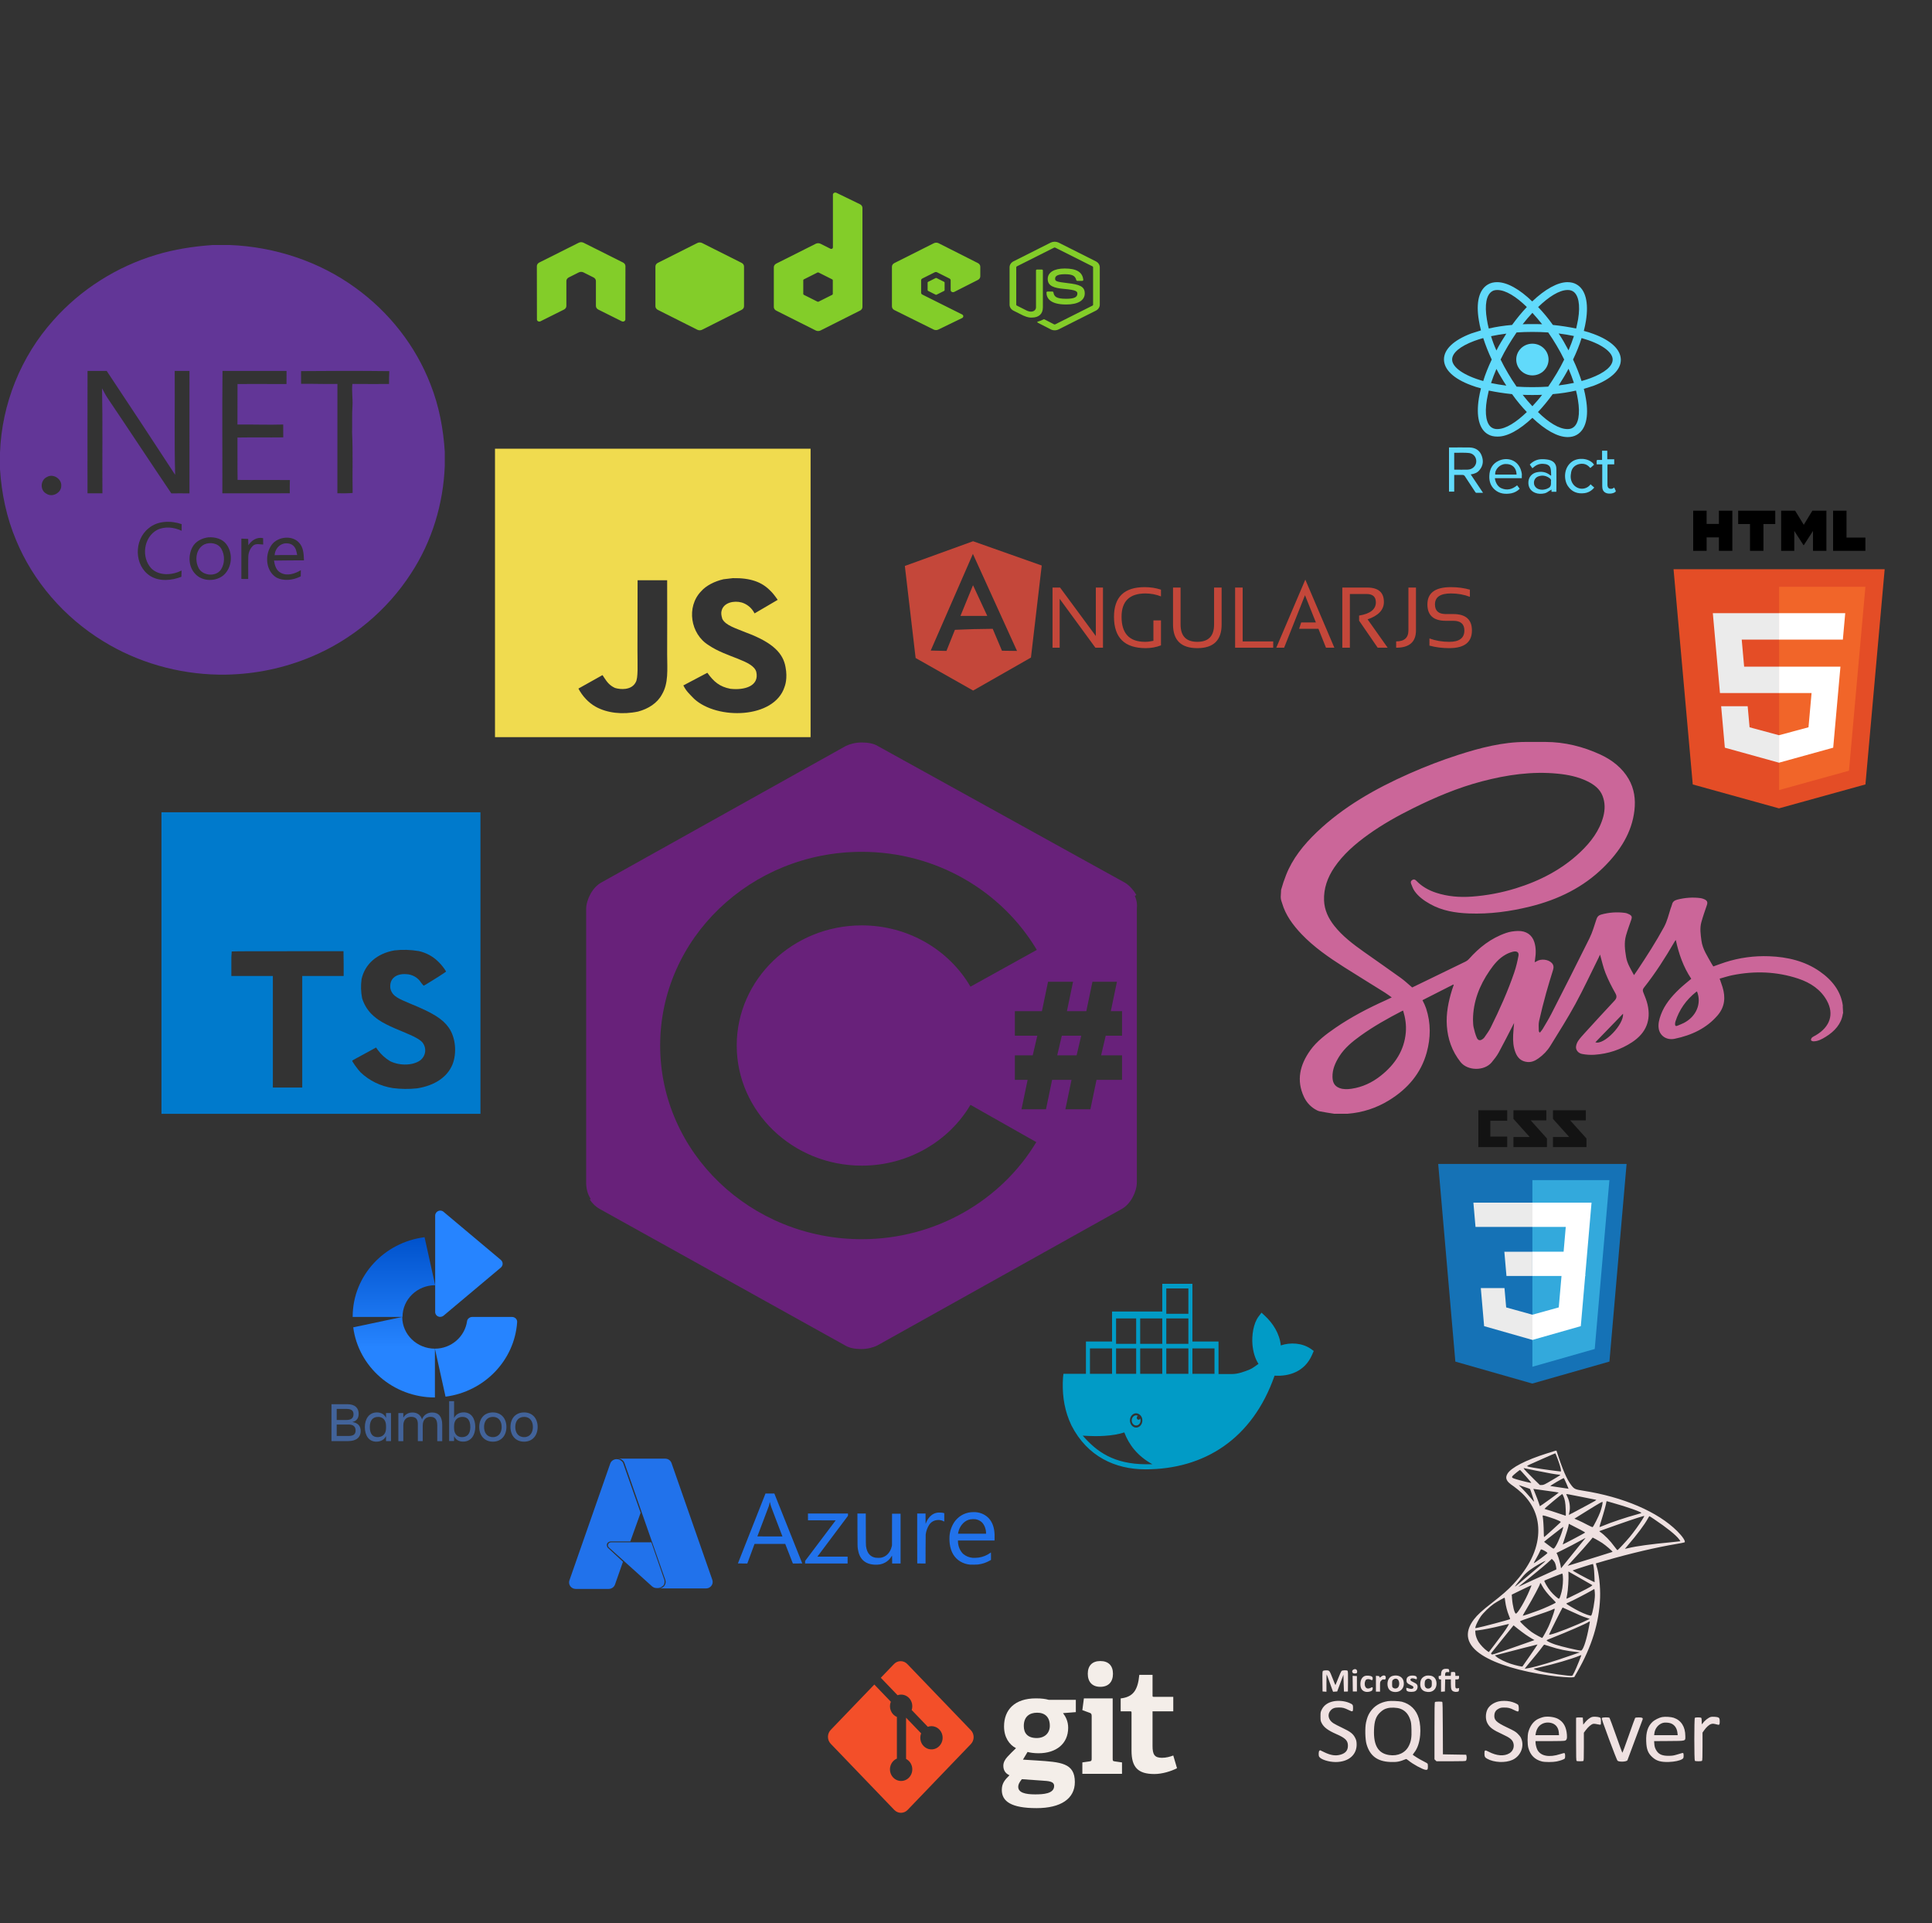 <svg width="426" height="424" viewBox="0 0 426 424" fill="none" xmlns="http://www.w3.org/2000/svg">
<rect x="0" y="0" width="426" height="424" fill="#333333" stroke="none"/>
<path fill-rule="evenodd" clip-rule="evenodd" d="M282.395 197.753C282.395 198.367 282.599 198.772 282.714 199.166C283.46 201.726 285.065 203.923 286.969 205.927C289.682 208.783 293.003 211.083 296.406 213.245C299.357 215.12 302.368 216.953 305.331 218.814C305.84 219.134 306.321 219.501 306.873 219.893C306.398 220.12 306.003 220.32 305.592 220.504C301.682 222.257 297.92 224.222 294.452 226.602C292.362 228.038 290.341 229.563 288.914 231.555C286.618 234.761 285.805 238.176 287.517 241.822C288.016 242.887 288.779 243.807 289.854 244.487C290.203 244.707 290.594 244.925 291.002 245.011C292.047 245.228 293.112 245.37 294.169 245.542L297.165 245.541C300.478 245.28 303.493 244.277 306.218 242.615C310.477 240.017 313.346 236.534 314.58 232.064C315.476 228.814 315.513 225.562 314.456 222.328C314.355 222.028 314.238 221.733 314.106 221.443C313.978 221.152 313.827 220.869 313.649 220.507L320.44 217.055L320.542 217.132C320.419 217.489 320.287 217.845 320.176 218.206C319.369 220.811 318.832 223.461 319.025 226.164C319.23 229.045 320.14 231.741 322.048 234.148C323.591 236.095 327.267 236.167 328.907 234.214C329.488 233.52 330.052 232.794 330.476 232.02C331.583 229.999 332.608 227.942 333.666 225.9L333.851 225.526C333.775 226.493 333.686 227.343 333.645 228.193C333.582 229.521 333.67 230.841 334.184 232.104C334.623 233.184 335.371 233.992 336.771 234.134C337.729 234.231 338.493 233.843 339.197 233.352C340.288 232.59 341.192 231.64 341.855 230.559C343.732 227.512 345.66 224.483 347.362 221.359C349.203 217.98 350.813 214.502 352.523 211.065L352.805 210.456C353.209 211.859 353.49 213.233 354.009 214.533C354.611 216.043 355.357 217.516 356.169 218.949C356.553 219.625 356.509 220.064 355.976 220.632C353.748 223.006 351.559 225.409 349.367 227.81C348.882 228.34 348.399 228.879 347.995 229.458C347.75 229.823 347.589 230.228 347.521 230.649C347.453 231.036 347.557 231.431 347.812 231.752C348.067 232.073 348.452 232.294 348.887 232.369C349.765 232.536 350.666 232.593 351.562 232.538C354.62 232.338 357.398 231.39 359.853 229.782C363.034 227.699 364.055 224.857 363.285 221.488C363.077 220.574 362.708 219.685 362.35 218.805C362.189 218.407 362.178 218.129 362.471 217.759C365.015 214.549 367.187 211.144 369.208 207.66C369.288 207.523 369.37 207.386 369.51 207.239C370.165 210.251 371.151 213.153 372.917 215.787C372.016 216.554 371.124 217.25 370.317 218.016C368.54 219.705 367 221.538 366.196 223.773C365.85 224.737 365.584 225.716 365.738 226.746C365.977 228.344 367.459 229.383 369.238 229.019C373.044 228.24 376.33 226.655 378.731 223.847C380.347 221.956 380.494 219.847 379.818 217.638C379.632 217.037 379.412 216.446 379.175 215.757C380.114 215.5 381.029 215.191 381.977 215C386.894 214.008 391.758 214.181 396.497 215.75C399.264 216.667 401.499 218.201 402.824 220.613C404.443 223.563 403.548 226.362 400.402 228.226C400.109 228.4 399.773 228.537 399.53 228.754C399.453 228.834 399.394 228.927 399.359 229.028C399.325 229.129 399.314 229.235 399.328 229.339C399.349 229.446 399.67 229.581 399.854 229.579C400.888 229.572 401.727 229.093 402.532 228.601C404.549 227.367 406.02 225.708 406.337 223.523L406.4 223.359L406.324 221.936C406.293 221.854 406.346 221.773 406.339 221.711C405.911 218.529 403.988 216.061 401.191 214.127C397.951 211.888 394.126 210.966 390.08 210.82C386.799 210.695 383.523 211.141 380.436 212.132C379.55 212.416 378.672 212.752 377.781 213.069C377.662 212.877 377.533 212.694 377.427 212.505C376.513 210.85 375.405 209.268 375.16 207.37C374.986 206.022 374.773 204.676 375.135 203.343C375.484 202.061 375.938 200.8 376.366 199.536C376.586 198.884 376.431 198.52 375.728 198.226C375.483 198.118 375.221 198.042 374.951 198.001C373.223 197.779 371.518 197.906 369.844 198.336C369.252 198.489 368.821 198.782 368.69 199.362C368.615 199.694 368.461 200.013 368.355 200.341C367.917 201.706 367.607 203.096 366.9 204.396C365.128 207.656 363.105 210.794 361.035 213.908C360.811 214.244 360.575 214.574 360.292 214.982C359.566 213.638 358.79 212.431 358.555 211.017C358.29 209.418 358.08 207.821 358.531 206.234C358.865 205.051 359.303 203.889 359.706 202.721C359.896 202.166 359.809 201.874 359.24 201.582C358.952 201.434 358.627 201.303 358.303 201.261C356.531 201.022 354.72 201.153 353.015 201.643C352.479 201.797 352.198 202.103 352.034 202.592C351.552 204.034 351.141 205.511 350.464 206.882C347.724 212.434 344.906 217.957 342.09 223.479C341.502 224.632 340.814 225.745 340.151 226.868C339.983 227.152 339.738 227.403 339.529 227.67C339.361 227.495 339.296 227.374 339.297 227.254C339.302 226.544 339.206 225.813 339.359 225.127C339.829 223.052 340.349 220.986 340.918 218.93C341.382 217.232 341.922 215.549 342.437 213.861C342.609 213.296 342.612 212.768 342.153 212.293C341.382 211.498 339.77 211.324 338.814 211.936L338.391 212.148L338.473 211.545C338.675 210.254 338.715 208.968 338.314 207.696C337.814 206.111 336.534 205.198 334.674 205.249C333.806 205.272 332.896 205.403 332.093 205.683C328.716 206.852 326.119 208.924 323.909 211.416C323.704 211.648 323.45 211.841 323.161 211.987C320.304 213.387 317.438 214.77 314.573 216.158L311.383 217.702C310.528 216.981 309.751 216.233 308.869 215.598C306.175 213.657 303.439 211.764 300.727 209.844C298.323 208.143 295.994 206.371 294.212 204.118C292.886 202.442 292.032 200.608 291.95 198.535C291.846 195.895 292.694 193.482 294.215 191.236C296.161 188.362 298.814 186.056 301.732 183.967C304.818 181.758 308.157 179.883 311.617 178.172C316.457 175.777 321.436 173.658 326.774 172.258C332.248 170.823 337.801 170.002 343.53 170.575C345.782 170.8 347.968 171.255 349.976 172.229C351.514 172.973 352.775 173.948 353.362 175.473C353.941 176.972 353.923 178.492 353.522 180.015C352.707 183.1 350.796 185.643 348.391 187.915C344.446 191.64 339.635 194.176 334.217 195.851C331.102 196.815 327.862 197.426 324.573 197.669C321.877 197.869 319.238 197.658 316.686 196.83C314.996 196.28 313.525 195.441 312.341 194.222C312.13 194.004 311.859 193.767 311.465 193.972C311.079 194.172 311.011 194.497 311.14 194.826C311.357 195.373 311.556 195.942 311.893 196.431C312.739 197.657 313.974 198.547 315.333 199.31C317.943 200.777 320.861 201.27 323.886 201.384C328.477 201.56 332.956 200.954 337.372 199.866C343.676 198.312 349.158 195.567 353.554 191.238C357.214 187.632 359.828 183.564 360.388 178.651C360.662 176.253 360.371 173.904 359.1 171.716C357.723 169.346 355.532 167.584 352.913 166.37C349.098 164.602 344.982 163.573 340.733 163.573H336.476C331.33 163.573 326.355 164.876 321.52 166.431C317.86 167.608 314.27 168.998 310.786 170.536C303.198 173.887 296.131 177.928 290.326 183.484C287.435 186.252 284.986 189.307 283.578 192.903C283.153 193.977 282.786 195.068 282.48 196.173M309.976 227.61C309.647 231.502 307.651 234.658 304.389 237.214C302.554 238.651 300.449 239.674 297.998 240.033C297.109 240.163 296.199 240.195 295.337 239.869C294.107 239.405 293.832 238.44 293.808 237.413C293.771 235.775 294.42 234.295 295.31 232.886C296.472 231.049 298.174 229.649 299.993 228.341C302.857 226.28 305.964 224.536 309.146 222.89L309.386 222.803C309.878 224.409 310.112 225.995 309.976 227.61ZM334.824 210.693C334.592 211.936 334.301 213.18 333.89 214.385C332.47 218.555 330.646 222.596 328.673 226.582C328.309 227.32 327.779 227.993 327.317 228.692C327.239 228.8 327.145 228.898 327.038 228.984C326.467 229.482 325.926 229.456 325.637 228.804C325.302 228.046 325.095 227.235 324.917 226.433C324.798 225.895 324.827 225.329 324.789 224.777C324.827 220.854 326.182 217.289 328.479 213.97C329.426 212.602 330.457 211.297 332.032 210.432C332.523 210.162 333.053 209.955 333.608 209.815C334.447 209.607 334.963 209.95 334.824 210.693ZM351.776 229.783L357.869 223.495C358.123 225.83 353.632 230.491 351.776 229.783ZM371.236 225.551C370.805 225.77 370.336 225.927 369.895 226.128C369.491 226.314 369.357 226.127 369.345 225.819C369.339 225.607 369.37 225.395 369.437 225.19C370.26 222.625 371.774 220.436 374.027 218.655L374.185 218.584C375.257 221.233 374.018 224.143 371.236 225.551Z" fill="#CB6699"/>
<path d="M232.551 72.822C232.251 72.822 231.953 72.754 231.69 72.62L228.945 71.206C228.535 71.007 228.735 70.935 228.871 70.895C229.418 70.729 229.528 70.69 230.111 70.403C230.173 70.374 230.252 70.384 230.315 70.417L232.423 71.507C232.462 71.525 232.506 71.535 232.55 71.535C232.595 71.535 232.638 71.525 232.678 71.507L240.897 67.376C240.935 67.356 240.967 67.328 240.99 67.294C241.012 67.26 241.023 67.221 241.023 67.182V58.921C241.023 58.882 241.011 58.843 240.989 58.808C240.967 58.773 240.935 58.744 240.896 58.724L232.68 54.596C232.641 54.577 232.597 54.568 232.553 54.568C232.508 54.568 232.465 54.577 232.426 54.596L224.211 58.725C224.172 58.745 224.14 58.774 224.117 58.808C224.094 58.843 224.082 58.882 224.081 58.921V67.182C224.081 67.261 224.132 67.336 224.211 67.373L226.462 68.507C227.684 69.038 228.433 68.412 228.433 67.783V59.626C228.433 59.511 228.539 59.42 228.671 59.42H229.714C229.843 59.42 229.951 59.511 229.951 59.626V67.783C229.951 69.202 229.063 70.016 227.517 70.016C227.042 70.016 226.668 70.016 225.624 69.569L223.469 68.489C223.207 68.356 222.99 68.165 222.839 67.936C222.687 67.707 222.608 67.447 222.608 67.183V58.922C222.608 58.386 222.936 57.885 223.469 57.618L231.689 53.481C231.953 53.356 232.25 53.29 232.552 53.29C232.853 53.29 233.15 53.356 233.415 53.481L241.634 57.618C242.166 57.886 242.497 58.386 242.497 58.922V67.183C242.496 67.447 242.416 67.707 242.265 67.936C242.114 68.165 241.896 68.356 241.634 68.489L233.415 72.621C233.153 72.754 232.854 72.823 232.551 72.822ZM235.091 67.131C231.493 67.131 230.74 65.692 230.74 64.486C230.74 64.431 230.765 64.379 230.81 64.34C230.855 64.302 230.915 64.28 230.978 64.28H232.041C232.097 64.28 232.153 64.297 232.196 64.329C232.239 64.361 232.268 64.406 232.277 64.455C232.436 65.397 232.916 65.873 235.091 65.873C236.822 65.873 237.559 65.532 237.559 64.731C237.559 64.269 237.35 63.927 234.66 63.697C232.41 63.503 231.02 63.071 231.02 61.503C231.02 60.059 232.418 59.197 234.76 59.197C237.393 59.197 238.696 59.993 238.861 61.702C238.863 61.73 238.859 61.759 238.848 61.786C238.838 61.814 238.821 61.839 238.799 61.86C238.776 61.881 238.749 61.897 238.719 61.908C238.689 61.92 238.657 61.926 238.625 61.926H237.557C237.503 61.926 237.451 61.91 237.409 61.881C237.367 61.852 237.338 61.81 237.326 61.765C237.069 60.773 236.448 60.456 234.759 60.456C232.869 60.456 232.65 61.031 232.65 61.459C232.65 61.979 232.908 62.131 235.461 62.425C237.987 62.716 239.187 63.127 239.187 64.674C239.188 66.237 237.695 67.131 235.091 67.131ZM215.627 61.712C215.951 61.547 216.151 61.246 216.151 60.919V58.796C216.151 58.469 215.952 58.168 215.627 58.003L206.966 53.624C206.806 53.543 206.624 53.5 206.439 53.499C206.253 53.499 206.071 53.541 205.911 53.622L197.195 58.004C197.036 58.085 196.903 58.2 196.811 58.34C196.718 58.479 196.67 58.637 196.669 58.798V67.56C196.669 67.889 196.872 68.194 197.202 68.357L205.862 72.654C206.181 72.814 206.572 72.815 206.894 72.66L212.132 70.124C212.214 70.084 212.282 70.027 212.329 69.957C212.377 69.887 212.402 69.808 212.403 69.726C212.404 69.645 212.379 69.565 212.333 69.495C212.286 69.424 212.219 69.366 212.138 69.326L203.369 64.943C203.289 64.903 203.222 64.845 203.176 64.775C203.129 64.706 203.104 64.626 203.104 64.546V61.799C203.104 61.635 203.205 61.484 203.367 61.403L206.098 60.032C206.178 59.992 206.268 59.971 206.361 59.971C206.453 59.971 206.543 59.992 206.623 60.032L209.354 61.403C209.434 61.443 209.5 61.501 209.547 61.57C209.593 61.64 209.618 61.718 209.618 61.799V63.96C209.617 64.04 209.641 64.12 209.688 64.19C209.734 64.26 209.8 64.318 209.881 64.359C209.961 64.399 210.053 64.42 210.145 64.42C210.238 64.419 210.329 64.397 210.409 64.356L215.627 61.712ZM206.309 61.301C206.34 61.286 206.375 61.278 206.41 61.278C206.446 61.278 206.48 61.286 206.511 61.301L208.184 62.142C208.246 62.174 208.284 62.233 208.284 62.295V63.977C208.284 64.04 208.246 64.098 208.184 64.129L206.511 64.97C206.481 64.985 206.446 64.993 206.41 64.993C206.375 64.993 206.34 64.985 206.309 64.97L204.638 64.129C204.607 64.114 204.581 64.092 204.564 64.065C204.546 64.038 204.536 64.008 204.536 63.977V62.295C204.536 62.233 204.575 62.174 204.638 62.142L206.309 61.301ZM183.63 64.8C183.63 64.881 183.58 64.957 183.498 64.999L180.505 66.501C180.466 66.521 180.42 66.532 180.374 66.532C180.328 66.532 180.282 66.521 180.242 66.501L177.25 64.999C177.21 64.978 177.177 64.95 177.154 64.915C177.13 64.88 177.118 64.84 177.118 64.8V61.79C177.118 61.709 177.169 61.632 177.25 61.591L180.242 60.086C180.282 60.066 180.328 60.054 180.374 60.054C180.421 60.054 180.467 60.066 180.507 60.086L183.5 61.591C183.54 61.611 183.573 61.64 183.596 61.675C183.619 61.71 183.631 61.75 183.631 61.79L183.63 64.8ZM184.438 42.511C184.358 42.472 184.268 42.453 184.177 42.454C184.085 42.455 183.996 42.477 183.917 42.518C183.838 42.558 183.772 42.615 183.727 42.684C183.681 42.753 183.656 42.831 183.656 42.911V54.558C183.655 54.614 183.638 54.669 183.606 54.718C183.574 54.767 183.528 54.807 183.472 54.836C183.416 54.864 183.353 54.879 183.288 54.879C183.223 54.879 183.16 54.864 183.104 54.836L180.921 53.74C180.761 53.66 180.58 53.618 180.395 53.618C180.211 53.618 180.03 53.66 179.87 53.74L171.152 58.121C170.992 58.202 170.859 58.318 170.767 58.457C170.674 58.596 170.625 58.755 170.625 58.916V67.681C170.625 68.008 170.826 68.31 171.151 68.475L179.869 72.859C180.194 73.023 180.596 73.023 180.922 72.859L189.641 68.475C189.801 68.394 189.934 68.278 190.026 68.139C190.118 68 190.167 67.842 190.167 67.681V45.832C190.167 45.5 189.96 45.194 189.628 45.031L184.438 42.511ZM153.759 53.575C153.919 53.495 154.101 53.452 154.285 53.452C154.47 53.452 154.652 53.495 154.811 53.575L163.529 57.955C163.854 58.119 164.055 58.422 164.055 58.75V67.517C164.055 67.845 163.854 68.148 163.529 68.312L154.812 72.696C154.652 72.776 154.471 72.818 154.286 72.818C154.101 72.818 153.92 72.776 153.759 72.696L145.045 68.312C144.885 68.231 144.753 68.115 144.66 67.976C144.568 67.837 144.519 67.678 144.519 67.517V58.749C144.519 58.422 144.72 58.119 145.045 57.955L153.759 53.575ZM137.907 58.677C137.907 58.347 137.708 58.044 137.381 57.88L128.667 53.513C128.521 53.439 128.355 53.398 128.186 53.393H128.096C127.927 53.398 127.762 53.439 127.616 53.513L118.901 57.88C118.74 57.961 118.607 58.077 118.515 58.217C118.422 58.357 118.373 58.516 118.374 58.677L118.392 70.437C118.392 70.601 118.491 70.753 118.655 70.833C118.734 70.874 118.824 70.896 118.917 70.896C119.009 70.896 119.099 70.874 119.178 70.833L124.356 68.25C124.683 68.08 124.883 67.782 124.883 67.454V61.96C124.883 61.632 125.082 61.33 125.408 61.166L127.614 60.06C127.773 59.979 127.955 59.936 128.14 59.937C128.32 59.937 128.504 59.976 128.665 60.06L130.868 61.166C131.195 61.33 131.396 61.632 131.396 61.96V67.454C131.396 67.782 131.598 68.082 131.923 68.25L137.1 70.833C137.18 70.872 137.271 70.893 137.363 70.893C137.455 70.893 137.545 70.872 137.625 70.832C137.704 70.791 137.77 70.734 137.816 70.665C137.863 70.595 137.887 70.517 137.887 70.437L137.907 58.677Z" fill="#83CD29"/>
<g clip-path="url(#clip0_119_159)">
<path d="M109.146 98.924V162.515H178.731V98.924H109.146ZM145.953 153.11C144.926 155.017 142.965 156.27 140.693 156.875C137.202 157.608 133.863 157.19 131.379 155.828C129.717 154.896 128.419 153.461 127.538 151.808L132.837 148.842C132.884 148.86 133.023 149.09 133.209 149.387C133.884 150.422 134.467 151.154 135.613 151.669C136.739 152.02 139.21 152.244 140.164 150.434C140.747 149.513 140.561 146.554 140.561 143.279C140.561 138.133 140.587 133.009 140.587 127.921H147.105C147.105 133.517 147.139 138.817 147.105 144.278C147.119 147.625 147.437 150.61 145.953 153.11ZM172.993 151.427C170.727 158.51 158.095 158.74 153.047 154.06C151.981 152.959 151.312 152.384 150.676 151.112C153.358 149.702 153.358 149.702 155.969 148.322C157.387 150.314 158.698 151.409 161.056 151.857C164.256 152.214 167.475 151.209 166.753 148.104C166.011 145.567 160.201 144.95 156.247 142.238C152.233 139.774 151.292 133.787 154.591 130.366C155.69 129.101 157.565 128.157 159.533 127.703L161.586 127.461C165.527 127.388 167.991 128.339 169.8 130.185C170.303 130.651 170.714 131.153 171.482 132.243C169.382 133.466 169.389 133.454 166.381 135.233C165.739 133.969 164.673 133.175 163.546 132.83C161.797 132.346 159.592 132.872 159.134 134.561C158.975 135.082 159.008 135.566 159.26 136.426C159.969 137.903 162.347 138.545 164.48 139.441C170.621 141.717 172.695 144.157 173.205 147.062C173.696 149.563 173.086 151.185 172.993 151.427Z" fill="#F0DB4F"/>
</g>
<g clip-path="url(#clip1_119_159)">
<path d="M46.887 54.017H50.682C60.579 54.413 70.364 57.636 78.297 63.397C85.813 68.791 91.685 76.3 94.944 84.787C96.815 89.513 97.752 94.539 98.072 99.58V102.696C97.755 111.052 95.265 119.36 90.617 126.436C85.406 134.498 77.651 141.035 68.607 144.807C62.685 147.287 56.318 148.621 49.865 148.733H48.222C39.231 148.592 30.286 146.025 22.711 141.339C14.132 136.076 7.299 128.179 3.534 119.054C1.449 114.095 0.338 108.79 0 103.456V99.788C0.386 89.14 4.561 78.618 11.807 70.562C17.751 63.866 25.667 58.812 34.392 56.191C38.441 54.957 42.658 54.321 46.887 54.017ZM19.301 81.783C19.278 90.776 19.293 99.768 19.293 108.758C20.388 108.766 21.484 108.766 22.582 108.766C22.524 101.046 22.659 93.328 22.501 85.61C22.868 86.281 23.204 86.972 23.623 87.613C28.376 94.649 33.026 101.745 37.78 108.775C39.112 108.758 40.443 108.758 41.775 108.778C41.773 99.78 41.77 90.782 41.778 81.784C40.693 81.774 39.607 81.771 38.522 81.775C38.579 89.412 38.417 97.048 38.617 104.676C33.632 97.016 28.579 89.4 23.527 81.778C22.119 81.77 20.71 81.771 19.301 81.783ZM49.063 81.775C48.964 90.773 49.06 99.771 49.027 108.766C53.983 108.755 58.94 108.784 63.898 108.751C63.881 107.776 63.887 106.801 63.917 105.827C60.077 105.815 56.234 105.832 52.391 105.812C52.334 102.697 52.388 99.577 52.361 96.461C55.728 96.403 59.095 96.47 62.459 96.426C62.45 95.481 62.45 94.537 62.444 93.591C59.083 93.695 55.722 93.551 52.358 93.6C52.367 90.623 52.373 87.643 52.373 84.662C55.974 84.662 59.574 84.648 63.171 84.671C63.165 83.709 63.171 82.743 63.184 81.781C58.475 81.769 53.767 81.775 49.063 81.775ZM66.38 81.815C66.383 82.752 66.383 83.686 66.386 84.62C69.059 84.59 71.728 84.7 74.401 84.645C74.383 92.684 74.404 100.716 74.392 108.749C75.511 108.781 76.637 108.775 77.756 108.682C77.664 104.249 77.846 99.812 77.636 95.38C77.688 93.383 77.583 91.389 77.726 89.394C77.807 87.81 77.514 86.229 77.699 84.645C80.393 84.68 83.089 84.656 85.782 84.656C85.77 83.711 85.789 82.765 85.84 81.821C79.351 81.743 72.863 81.751 66.38 81.815ZM10.382 105.145C8.867 105.818 8.768 108.121 10.268 108.864C11.585 109.738 13.566 108.59 13.506 107.081C13.608 105.598 11.752 104.352 10.382 105.145ZM32.778 116.458C29.5 119.025 29.54 124.742 33.161 127.002C35.205 128.257 37.836 127.997 39.996 127.162C40.006 126.702 40.017 126.245 40.035 125.785C37.988 126.817 35.123 127.028 33.388 125.334C31.116 122.939 31.628 118.475 34.624 116.842C36.318 115.981 38.384 116.232 40.053 117.019C40.048 116.53 40.05 116.042 40.053 115.554C37.68 114.74 34.75 114.784 32.778 116.458ZM45.961 118.463C44.513 118.626 43.082 119.366 42.411 120.658C41.452 122.505 41.562 124.999 43.074 126.548C44.633 128.248 47.629 128.265 49.341 126.768C51.199 125.06 51.409 121.982 49.921 119.987C49.041 118.781 47.413 118.371 45.961 118.463ZM59.666 120.478C58.394 122.611 58.645 125.843 60.89 127.294C62.563 128.197 64.67 127.91 66.31 127.066C66.307 126.61 66.314 126.152 66.334 125.699C65.042 126.49 63.318 127.072 61.881 126.274C60.878 125.739 60.575 124.603 60.415 123.591C62.617 123.562 64.817 123.531 67.023 123.536C66.966 122.184 66.933 120.655 65.912 119.609C64.227 117.811 60.822 118.383 59.666 120.478ZM53.219 118.75V127.635C53.719 127.635 54.225 127.635 54.731 127.638C54.749 126.014 54.7 124.387 54.749 122.759C54.761 121.819 55.152 120.866 55.886 120.232C56.499 119.785 57.328 120.033 58.032 120.05C58.023 119.58 58.017 119.111 58.014 118.643C56.64 118.349 55.458 119.126 54.764 120.21C54.749 119.741 54.733 119.273 54.725 118.808C54.222 118.79 53.719 118.77 53.219 118.75Z" fill="#623697"/>
<path d="M45.019 120.039C46.285 119.444 48.102 119.736 48.808 121.001C49.613 122.398 49.595 124.245 48.703 125.597C47.539 127.289 44.468 126.919 43.705 125.048C42.933 123.377 43.233 120.991 45.019 120.039ZM60.559 122.401C60.594 121.236 61.436 120.079 62.648 119.826C63.396 119.704 64.254 119.831 64.772 120.412C65.287 120.941 65.395 121.681 65.523 122.366C63.868 122.375 62.214 122.343 60.559 122.401Z" fill="#623697"/>
</g>
<path d="M250.22 197.527L250.557 197.311C249.882 196.122 248.869 195.041 247.857 194.5L193.503 164.447C192.603 163.907 191.365 163.691 190.014 163.691C188.664 163.691 187.426 164.015 186.526 164.447L132.51 194.608C130.596 195.69 129.246 198.392 129.246 200.446V260.66C129.246 261.849 129.471 263.147 130.259 264.336L130.034 264.444C130.596 265.309 131.384 266.065 132.172 266.498L186.413 296.659C187.313 297.199 188.551 297.416 189.902 297.416C191.252 297.416 192.49 297.091 193.39 296.659L247.407 266.498C249.32 265.417 250.67 262.714 250.67 260.66V200.338C250.783 199.473 250.67 198.5 250.22 197.527ZM190.014 273.2C165.482 273.2 145.563 254.066 145.563 230.499C145.563 206.932 165.482 187.798 190.014 187.798C206.557 187.798 220.961 196.554 228.613 209.419L213.984 217.527C209.258 209.419 200.255 204.014 190.014 204.014C174.822 204.014 162.444 215.905 162.444 230.499C162.444 245.093 174.822 256.985 190.014 256.985C200.255 256.985 209.258 251.579 213.984 243.58L228.501 251.796C220.849 264.552 206.444 273.2 190.014 273.2ZM247.407 228.337H243.805L242.793 232.661H247.407V238.066H241.78L240.429 244.553H234.915L236.266 238.066H231.989L230.639 244.553H225.237L226.588 238.066H223.774V232.661H227.713L228.726 228.337H223.774V222.932H229.739L231.089 216.446H236.603L235.253 222.932H239.529L240.88 216.446H246.281L244.931 222.932H247.407V228.337ZM233.115 232.661H237.391L238.404 228.337H234.128L233.115 232.661Z" fill="#68217A"/>
<path d="M232.079 142.799V129.538H233.745L241.625 140.221V129.538H243.202V142.799H241.536L233.655 132.021V142.799H232.079ZM255.991 142.28C254.952 142.688 253.832 142.893 252.631 142.893C247.967 142.893 245.633 140.591 245.633 135.984C245.633 131.624 247.885 129.444 252.389 129.444C253.679 129.444 254.881 129.631 255.991 130.001V131.485C254.898 131.055 253.738 130.835 252.569 130.835C249.057 130.835 247.3 132.552 247.3 135.982C247.3 139.662 249.029 141.501 252.488 141.501C253.041 141.501 253.654 141.428 254.326 141.278V136.771H255.992L255.991 142.28ZM258.648 137.681V129.537H260.313V137.68C260.313 140.226 261.544 141.501 264.006 141.501C266.469 141.501 267.7 140.226 267.7 137.68V129.537H269.365V137.68C269.365 141.155 267.58 142.893 264.006 142.893C260.433 142.893 258.648 141.155 258.648 137.681ZM274.003 129.537V141.408H280.739V142.799H272.337V129.537H274.003ZM283.145 142.799H281.415L287.819 127.787L294.223 142.799H292.375L290.709 138.625H286.45L286.91 137.234H290.151L287.747 131.224L283.145 142.799ZM295.978 142.799V129.538H301.472C303.922 129.538 305.145 130.598 305.145 132.718C305.145 134.443 303.949 135.721 301.553 136.548L305.975 142.799H303.777L299.68 136.836V135.713C302.142 135.31 303.373 134.337 303.373 132.792C303.373 131.568 302.688 130.956 301.319 130.956H297.644V142.799H295.978ZM312.217 129.537V138.979C312.217 141.527 310.762 142.8 307.849 142.8V141.409C309.651 141.409 310.552 140.598 310.552 138.979V129.537H312.217ZM315.189 142.335V140.758C316.541 141.252 317.998 141.501 319.566 141.501C321.781 141.501 322.89 140.666 322.89 138.996C322.89 137.575 322.073 136.864 320.44 136.864H318.782C316.087 136.864 314.738 135.658 314.738 133.247C314.738 130.711 316.464 129.444 319.918 129.444C321.419 129.444 322.815 129.631 324.106 130V131.578C322.815 131.083 321.419 130.834 319.918 130.834C317.577 130.834 316.406 131.638 316.406 133.246C316.406 134.667 317.197 135.378 318.783 135.378H320.441C323.184 135.378 324.557 136.585 324.557 138.995C324.557 141.592 322.894 142.892 319.567 142.892C317.999 142.892 316.541 142.706 315.189 142.335ZM214.523 135.784H217.688L214.548 129.02L211.779 135.784H214.523ZM214.557 119.323L199.516 124.774L201.892 145.067L214.574 152.244L227.32 144.971L229.697 124.678L214.557 119.323ZM210.555 138.853L208.69 143.508L205.222 143.425L214.522 122.12L224.25 143.508L220.931 143.463L218.889 138.631L214.53 138.702" fill="#C4473A"/>
<path d="M228.688 377.591C227.001 377.591 225.744 378.453 225.744 380.529C225.744 382.093 226.572 383.178 228.598 383.178C230.314 383.178 231.481 382.125 231.481 380.464C231.481 378.581 230.437 377.591 228.688 377.591ZM225.315 392.247C224.916 392.757 224.517 393.299 224.517 393.939C224.517 395.215 226.081 395.599 228.23 395.599C230.008 395.599 232.432 395.469 232.432 393.748C232.432 392.724 231.265 392.661 229.793 392.565L225.315 392.247ZM234.394 377.687C234.946 378.422 235.529 379.443 235.529 380.912C235.529 384.455 232.86 386.531 228.996 386.531C228.013 386.531 227.124 386.404 226.572 386.244L225.559 387.936L228.565 388.126C233.872 388.479 237.001 388.639 237.001 392.883C237.001 396.556 233.903 398.63 228.565 398.63C223.012 398.63 220.896 397.161 220.896 394.64C220.896 393.202 221.511 392.438 222.584 391.382C221.571 390.937 221.234 390.139 221.234 389.277C221.234 388.574 221.572 387.936 222.124 387.329C222.676 386.723 223.29 386.115 224.025 385.413C222.522 384.647 221.388 382.987 221.388 380.624C221.388 376.953 223.719 374.432 228.412 374.432C229.732 374.432 230.53 374.558 231.235 374.751H237.217V377.464L234.394 377.687ZM242.614 371.886C240.864 371.886 239.852 370.832 239.852 369.011C239.852 367.193 240.864 366.203 242.614 366.203C244.393 366.203 245.405 367.193 245.405 369.011C245.405 370.832 244.393 371.886 242.614 371.886ZM238.655 391.072V388.551L240.221 388.328C240.65 388.264 240.711 388.168 240.711 387.688V378.302C240.711 377.952 240.62 377.727 240.312 377.632L238.655 377.025L238.993 374.441H245.344V387.689C245.344 388.201 245.373 388.264 245.834 388.329L247.399 388.552V391.073L238.655 391.072ZM259.53 389.834C258.21 390.503 256.278 391.111 254.528 391.111C250.878 391.111 249.498 389.58 249.498 385.97V377.606C249.498 377.415 249.498 377.287 249.252 377.287H247.106V374.446C249.806 374.125 250.879 372.721 251.216 369.241H254.131V373.776C254.131 373.998 254.131 374.095 254.377 374.095H258.702V377.288H254.131V384.917C254.131 386.801 254.561 387.535 256.217 387.535C257.077 387.535 257.965 387.312 258.702 387.025L259.53 389.834Z" fill="#F4EEE9"/>
<path d="M214.078 381.456L200.053 366.859C199.665 366.455 199.139 366.229 198.59 366.229C198.042 366.229 197.516 366.455 197.128 366.859L194.215 369.89L197.909 373.735C198.343 373.582 198.81 373.558 199.257 373.666C199.704 373.774 200.113 374.011 200.437 374.349C200.763 374.688 200.991 375.117 201.094 375.585C201.197 376.053 201.172 376.542 201.021 376.996L204.581 380.701C205.107 380.511 205.68 380.512 206.206 380.704C206.732 380.896 207.179 381.269 207.475 381.761C207.77 382.252 207.897 382.834 207.833 383.41C207.769 383.986 207.519 384.523 207.124 384.932C206.722 385.352 206.193 385.613 205.626 385.672C205.06 385.73 204.491 385.583 204.018 385.254C203.544 384.926 203.194 384.436 203.028 383.87C202.862 383.303 202.89 382.694 203.107 382.146L199.786 378.69L199.786 387.785C200.136 387.965 200.44 388.23 200.673 388.557C200.906 388.884 201.061 389.263 201.124 389.665C201.188 390.066 201.159 390.478 201.039 390.865C200.92 391.253 200.713 391.605 200.437 391.893C200.179 392.161 199.867 392.366 199.524 392.493C199.181 392.621 198.815 392.668 198.453 392.63C198.09 392.593 197.74 392.472 197.428 392.276C197.116 392.081 196.849 391.816 196.647 391.5C196.445 391.185 196.313 390.826 196.26 390.451C196.208 390.076 196.236 389.693 196.342 389.331C196.449 388.968 196.632 388.634 196.877 388.354C197.122 388.074 197.425 387.854 197.762 387.71V378.531C197.461 378.403 197.188 378.214 196.958 377.975C196.728 377.736 196.545 377.453 196.421 377.14C196.297 376.828 196.233 376.493 196.234 376.155C196.235 375.817 196.3 375.483 196.426 375.171L192.784 371.38L183.167 381.389C182.975 381.589 182.822 381.826 182.718 382.087C182.614 382.349 182.561 382.629 182.561 382.912C182.561 383.195 182.614 383.475 182.718 383.736C182.822 383.997 182.975 384.235 183.167 384.435L197.193 399.032C197.581 399.436 198.107 399.662 198.656 399.662C199.204 399.662 199.731 399.436 200.119 399.032L214.078 384.502C214.271 384.302 214.423 384.064 214.527 383.803C214.631 383.542 214.685 383.262 214.685 382.979C214.685 382.696 214.631 382.416 214.527 382.155C214.423 381.893 214.271 381.656 214.078 381.456Z" fill="#F34F29"/>
<path d="M337.888 82.76C339.856 82.76 341.451 81.196 341.451 79.266C341.451 77.336 339.856 75.771 337.888 75.771C335.921 75.771 334.326 77.336 334.326 79.266C334.326 81.196 335.921 82.76 337.888 82.76Z" fill="#61DAFB"/>
<path d="M337.889 92.117C340.685 94.785 343.443 96.363 345.665 96.363C346.393 96.363 347.083 96.213 347.658 95.875C349.65 94.747 350.377 91.929 349.688 87.908C349.573 87.195 349.42 86.481 349.228 85.729C349.994 85.504 350.684 85.278 351.374 85.053C355.243 83.587 357.388 81.558 357.388 79.341C357.388 77.086 355.243 75.057 351.374 73.629C350.684 73.366 349.994 73.141 349.228 72.953C349.42 72.201 349.573 71.487 349.688 70.774C350.339 66.678 349.611 63.822 347.619 62.695C347.045 62.356 346.355 62.206 345.627 62.206C343.443 62.206 340.647 63.784 337.85 66.452C335.092 63.784 332.334 62.206 330.112 62.206C329.384 62.206 328.694 62.356 328.12 62.695C326.128 63.822 325.4 66.64 326.089 70.661C326.204 71.375 326.358 72.089 326.549 72.84C325.783 73.066 325.093 73.291 324.404 73.517C320.534 74.982 318.389 77.011 318.389 79.228C318.389 81.483 320.534 83.512 324.404 84.94C325.093 85.203 325.783 85.428 326.549 85.616C326.358 86.368 326.204 87.082 326.089 87.796C325.438 91.816 326.166 94.672 328.12 95.762C328.694 96.1 329.384 96.25 330.112 96.25C332.334 96.326 335.092 94.747 337.889 92.117ZM335.743 87.044C336.433 87.082 337.161 87.082 337.889 87.082C338.616 87.082 339.344 87.082 340.034 87.044C339.344 87.946 338.616 88.773 337.889 89.562C337.161 88.773 336.433 87.946 335.743 87.044ZM330.993 83.174C331.376 83.813 331.721 84.414 332.142 85.015C330.955 84.865 329.844 84.677 328.771 84.451C329.116 83.437 329.499 82.385 329.959 81.332C330.265 81.934 330.61 82.573 330.993 83.174ZM328.771 74.118C329.844 73.892 330.955 73.704 332.142 73.554C331.759 74.156 331.376 74.757 330.993 75.395C330.61 76.034 330.265 76.635 329.959 77.274C329.461 76.185 329.077 75.132 328.771 74.118ZM330.878 79.266C331.376 78.251 331.912 77.237 332.525 76.222C333.1 75.245 333.751 74.268 334.402 73.291C335.552 73.216 336.701 73.178 337.889 73.178C339.115 73.178 340.264 73.216 341.375 73.291C342.064 74.268 342.677 75.245 343.252 76.222C343.865 77.237 344.401 78.251 344.899 79.266C344.401 80.28 343.865 81.295 343.252 82.309C342.677 83.287 342.026 84.263 341.375 85.24C340.225 85.316 339.076 85.353 337.889 85.353C336.663 85.353 335.513 85.316 334.402 85.24C333.713 84.263 333.1 83.287 332.525 82.309C331.912 81.295 331.376 80.28 330.878 79.266ZM345.857 77.237L344.823 75.358C344.44 74.719 344.095 74.118 343.673 73.517C344.861 73.667 345.972 73.855 347.045 74.08C346.7 75.132 346.317 76.185 345.857 77.237ZM345.857 81.295C346.317 82.347 346.7 83.399 347.045 84.414C345.972 84.639 344.861 84.827 343.673 84.977C344.056 84.376 344.44 83.775 344.823 83.136C345.167 82.573 345.512 81.934 345.857 81.295ZM346.738 94.334C346.432 94.522 346.049 94.597 345.627 94.597C343.75 94.597 341.413 93.094 339.115 90.839C340.225 89.674 341.298 88.359 342.371 86.894C344.171 86.743 345.895 86.481 347.504 86.105C347.696 86.781 347.811 87.457 347.926 88.134C348.462 91.328 348.041 93.62 346.738 94.334ZM348.73 74.531C353.021 75.734 355.588 77.575 355.588 79.266C355.588 80.731 353.825 82.197 350.722 83.362C350.109 83.587 349.42 83.813 348.73 84.001C348.232 82.46 347.619 80.882 346.853 79.266C347.619 77.65 348.27 76.072 348.73 74.531ZM345.665 63.935C346.087 63.935 346.432 64.01 346.776 64.198C348.041 64.912 348.5 67.166 347.964 70.398C347.849 71.037 347.696 71.713 347.543 72.427C345.934 72.089 344.21 71.826 342.409 71.638C341.375 70.172 340.264 68.857 339.153 67.692C341.451 65.475 343.788 63.935 345.665 63.935ZM340.034 71.487C339.344 71.45 338.616 71.45 337.889 71.45C337.161 71.45 336.433 71.45 335.743 71.487C336.433 70.586 337.161 69.759 337.889 68.97C338.616 69.759 339.344 70.623 340.034 71.487ZM329.039 64.198C329.346 64.01 329.729 63.935 330.15 63.935C332.027 63.935 334.364 65.438 336.663 67.692C335.552 68.857 334.479 70.172 333.406 71.638C331.606 71.788 329.882 72.051 328.273 72.427C328.081 71.751 327.966 71.074 327.852 70.398C327.315 67.204 327.737 64.949 329.039 64.198ZM327.047 84.001C322.756 82.798 320.19 80.957 320.19 79.266C320.19 77.8 321.952 76.335 325.055 75.17C325.668 74.945 326.358 74.719 327.047 74.531C327.545 76.072 328.158 77.65 328.924 79.266C328.158 80.882 327.507 82.497 327.047 84.001ZM327.852 88.134C327.966 87.495 328.12 86.819 328.273 86.105C329.882 86.443 331.606 86.706 333.406 86.894C334.441 88.359 335.552 89.674 336.663 90.839C334.364 93.056 332.027 94.597 330.15 94.597C329.729 94.597 329.384 94.522 329.039 94.334C327.737 93.62 327.315 91.328 327.852 88.134ZM326.243 103.615C327.085 102.601 327.124 101.473 326.664 100.346C326.204 99.219 325.247 98.693 324.059 98.655C322.641 98.618 321.186 98.655 319.768 98.655H319.5V108.388H320.649V104.705H322.45C322.68 104.705 322.871 104.78 322.986 104.968L325.285 108.463C325.323 108.538 325.438 108.651 325.515 108.651H327.009C326.089 107.26 325.208 105.945 324.289 104.592C325.093 104.48 325.783 104.217 326.243 103.615ZM320.649 103.54V99.82H321.071C321.952 99.82 322.871 99.782 323.752 99.858C324.787 99.895 325.515 100.684 325.515 101.699C325.515 102.713 324.672 103.503 323.638 103.54C322.718 103.578 321.799 103.54 320.649 103.54ZM335.475 104.029C334.862 101.398 332.41 100.722 330.533 101.549C329.077 102.187 328.426 103.427 328.388 104.968C328.35 106.133 328.694 107.185 329.614 107.974C330.648 108.876 331.912 108.989 333.215 108.763C333.943 108.613 334.594 108.275 335.092 107.749C334.9 107.486 334.709 107.223 334.517 106.997C333.445 107.899 332.257 108.2 330.955 107.598C330.112 107.185 329.69 106.171 329.614 105.419H335.552V104.93C335.59 104.592 335.552 104.292 335.475 104.029ZM329.69 104.63C329.575 103.503 330.725 102.3 331.989 102.3C333.445 102.263 334.364 103.127 334.402 104.63H329.69ZM341.451 101.361C340.877 101.248 340.264 101.21 339.689 101.248C338.77 101.323 337.965 101.737 337.314 102.413C337.506 102.676 337.659 102.939 337.889 103.24C337.965 103.164 338.042 103.089 338.118 103.052C338.731 102.488 339.459 102.187 340.34 102.263C341.03 102.3 341.681 102.526 341.873 103.202C342.026 103.728 341.988 104.292 342.026 104.855C341.911 104.855 341.873 104.818 341.834 104.78C340.915 104.029 339.881 103.878 338.77 104.141C337.735 104.404 337.084 105.194 337.008 106.208C336.931 107.373 337.467 108.237 338.502 108.651C339.153 108.914 339.881 108.914 340.57 108.763C341.107 108.651 341.336 108.35 342.103 107.937V108.425H343.175C343.175 106.922 343.214 105.081 343.175 103.352C343.175 102.263 342.524 101.586 341.451 101.361ZM341.988 106.095C341.949 106.208 341.988 106.321 341.988 106.434C341.988 107.223 341.796 107.486 341.03 107.786C340.494 107.974 339.919 108.049 339.344 107.861C338.693 107.674 338.233 107.11 338.233 106.471C338.195 105.832 338.616 105.194 339.268 105.006C340.149 104.705 340.953 104.893 341.681 105.419C341.911 105.607 342.064 105.795 341.988 106.095ZM347.964 102.375C348.96 102.075 349.879 102.263 350.569 103.089L350.684 103.164C350.952 102.939 351.182 102.713 351.488 102.45C351.374 102.338 351.335 102.263 351.259 102.15C350.148 100.985 347.964 100.835 346.623 101.774C344.746 103.127 344.784 105.757 345.704 107.147C346.585 108.463 347.849 108.914 349.343 108.726C350.224 108.613 350.952 108.2 351.527 107.486C351.259 107.26 350.99 107.035 350.722 106.772C350.646 106.847 350.607 106.884 350.569 106.96C349.535 108.087 347.811 107.974 346.891 106.772C346.355 106.058 346.24 105.231 346.393 104.404C346.47 103.465 346.968 102.713 347.964 102.375ZM355.932 107.486C355.856 107.523 355.817 107.561 355.817 107.561C355.511 107.786 355.204 107.824 354.86 107.711C354.515 107.561 354.477 107.26 354.438 106.96V102.676C354.438 102.601 354.438 102.751 354.477 102.375H355.932V101.248H354.4V99.369H353.251V101.398H352.255C352.178 101.398 352.063 101.473 352.063 101.549C352.025 101.812 352.063 102 352.063 102.375H353.289V107.185C353.289 107.786 353.442 108.312 353.979 108.613C354.553 108.951 355.664 108.876 356.162 108.463C356.239 108.425 356.277 108.275 356.277 108.237C356.162 108.012 356.047 107.749 355.932 107.486Z" fill="#61DAFB"/>
<path d="M288.967 297.332C287.063 296.06 284.538 295.908 282.412 296.62C282.146 293.974 280.64 291.685 278.868 290.057L278.159 289.396L277.539 290.21C276.343 291.787 275.989 294.432 276.166 296.467C276.299 297.942 276.698 299.469 277.495 300.69C276.875 301.097 276.21 301.656 275.59 301.91C274.35 302.419 272.977 302.928 271.648 302.928H268.68V295.755H262.922V283.037H256.277V289.141H245.204V295.755H239.445V302.877H234.484L234.396 303.64C234.174 306.896 234.528 310.05 235.724 313.052L236.212 314.171L236.256 314.273C239.755 321.089 245.868 323.938 252.557 323.938C265.491 323.938 276.166 317.274 281.038 303.284C284.316 303.488 287.683 302.368 289.277 298.756L289.676 297.841L288.967 297.332ZM246.09 290.668H250.519V296.264H246.09V290.668ZM251.892 313.153C251.892 314.018 251.272 314.73 250.519 314.73C249.766 314.73 249.146 314.018 249.146 313.153C249.146 312.288 249.766 311.576 250.519 311.576C251.272 311.627 251.892 312.288 251.892 313.153ZM246.09 297.281H250.519V302.877H246.09V297.281ZM240.331 297.281H245.204V302.877H240.331V297.281ZM252.601 322.819C245.602 322.768 241.837 320.072 238.737 316.511C239.667 316.562 240.553 316.613 241.35 316.613C242.059 316.613 242.767 316.613 243.432 316.562C245.159 316.46 246.665 316.206 247.906 315.799C248.924 318.495 250.785 320.988 254.107 322.819H252.601ZM256.277 302.877H251.405V297.281H256.277V302.877ZM256.277 296.264H251.405V290.668H256.277V296.264ZM262.036 302.877H257.163V297.281H262.036V302.877ZM262.036 296.264H257.163V290.668H262.036V296.264ZM262.036 289.65H257.163V284.054H262.036V289.65ZM267.794 302.877H262.922V297.281H267.794V302.877ZM250.873 312.136C250.785 312.085 250.652 312.034 250.519 312.034C249.988 312.034 249.545 312.543 249.545 313.153C249.545 313.764 249.988 314.273 250.519 314.273C251.051 314.273 251.494 313.764 251.494 313.153C251.494 313.001 251.449 312.848 251.405 312.746C251.316 312.899 251.228 313.001 251.051 313.001C250.829 313.001 250.652 312.797 250.652 312.543C250.696 312.339 250.785 312.187 250.873 312.136Z" fill="#019BC6"/>
<path d="M342.784 319.894C342.631 319.939 341.827 320.198 340.976 320.464C336.425 321.9 333.199 323.564 332.402 324.889C332.096 325.392 332.042 325.807 332.219 326.214C332.418 326.672 332.786 327.028 333.797 327.716C334.272 328.041 335.076 328.707 335.605 329.21C338.111 331.623 339.321 334.583 339.183 337.927C339.03 341.694 337.199 345.46 333.705 349.219C332.487 350.536 331.23 351.631 328.832 353.489C326.832 355.035 325.744 356.042 325.001 357.011C322.726 360 323.338 362.664 326.802 364.892C329.859 366.86 335.245 368.495 341.604 369.383C343.734 369.679 346.14 369.871 346.722 369.79L347.129 369.731L347.765 368.621C350.99 363.019 352.614 357.729 352.814 352.26C352.898 349.818 352.584 346.933 352.04 345.245C351.94 344.942 351.871 344.683 351.879 344.676C351.887 344.668 352.791 344.402 353.879 344.091C359.617 342.441 365.172 341.139 369.762 340.369C370.658 340.221 371.417 340.066 371.455 340.029C371.7 339.799 370.988 338.719 369.823 337.565C365.532 333.288 357.947 330.032 349.044 328.641C347.328 328.374 347.121 328.278 346.485 327.464C345.474 326.169 344.524 323.964 343.229 319.916C343.19 319.783 343.152 319.783 342.784 319.894ZM343.374 321.419C343.872 322.736 344.179 323.764 344.179 324.127V324.415L343.757 324.371C341.466 324.112 337.804 323.564 337.023 323.365C336.823 323.313 336.708 323.239 336.747 323.18C336.808 323.091 337.582 322.728 339.896 321.715C342.049 320.767 342.869 320.42 342.938 320.412C342.968 320.405 343.16 320.864 343.374 321.419ZM338.524 324.193C341.321 324.763 343.367 325.118 343.811 325.118C344.248 325.118 344.202 325.155 342.141 326.369C340.555 327.301 340.371 327.39 339.972 327.39H339.536L338.356 326.243C336.931 324.852 335.965 323.831 335.965 323.712C335.965 323.668 335.996 323.653 336.034 323.675C336.072 323.683 337.199 323.92 338.524 324.193ZM336.456 325.474C337.145 326.251 337.674 326.902 337.643 326.924C337.582 326.976 335.62 326.51 334.425 326.154C333.376 325.844 333.253 325.74 333.529 325.392C333.713 325.163 335.061 324.075 335.161 324.068C335.191 324.068 335.766 324.697 336.456 325.474ZM345.389 327.072C345.665 327.701 345.872 328.211 345.864 328.219C345.849 328.226 342.171 327.679 341.85 327.619C341.781 327.605 342.401 327.198 343.244 326.702C344.087 326.206 344.792 325.836 344.83 325.873C344.868 325.91 345.114 326.443 345.389 327.072ZM337.367 328.271C337.436 328.337 338.317 331.068 338.279 331.105C338.264 331.12 337.85 330.653 337.352 330.061C336.854 329.469 336.103 328.633 335.666 328.204L334.885 327.412L336.095 327.819C336.77 328.034 337.337 328.241 337.367 328.271ZM340.884 328.633C342.409 328.84 343.673 329.033 343.696 329.055C343.719 329.077 342.792 329.773 341.65 330.594C340.501 331.416 339.559 332.081 339.543 332.067C339.528 332.052 339.413 331.712 339.283 331.297C339.153 330.89 338.831 330.039 338.563 329.403C338.294 328.766 338.08 328.248 338.095 328.248C338.103 328.248 339.359 328.426 340.884 328.633ZM344.715 329.81C345.052 330.572 345.182 331.297 345.236 332.755C345.267 333.539 345.267 334.176 345.244 334.176C345.213 334.176 344.73 334.013 344.171 333.82C343.052 333.428 340.861 332.733 340.601 332.681C340.486 332.659 341.014 332.17 342.409 331.016C343.489 330.113 344.409 329.381 344.455 329.381C344.493 329.381 344.608 329.573 344.715 329.81ZM348.646 329.995C350.331 330.328 351.81 330.624 351.925 330.653C352.093 330.69 351.687 330.935 349.902 331.882C348.676 332.533 347.282 333.273 346.807 333.532C346.332 333.791 345.933 333.991 345.926 333.983C345.918 333.976 345.964 333.732 346.033 333.443C346.286 332.385 346.125 331.068 345.619 330.017C345.474 329.714 345.351 329.44 345.351 329.425C345.359 329.344 345.665 329.403 348.646 329.995ZM353.25 331.985C353.166 332.355 352.975 332.984 352.829 333.391C352.507 334.287 351.327 336.617 351.166 336.677C351.105 336.699 350.546 336.455 349.94 336.129C349.335 335.804 348.454 335.374 347.994 335.175L347.152 334.812L350.239 332.895C352.798 331.312 353.335 331.009 353.365 331.149C353.388 331.245 353.335 331.615 353.25 331.985ZM355.511 331.305C358.713 332.192 362.1 333.391 361.901 333.569C361.862 333.606 361.441 333.739 360.974 333.865C358.552 334.523 355.189 335.648 353.618 336.321C353.128 336.529 352.706 336.684 352.683 336.654C352.66 336.632 352.852 335.952 353.112 335.138C353.618 333.539 354.208 331.386 354.208 331.112C354.208 330.994 354.254 330.949 354.369 330.979C354.446 331.009 354.959 331.157 355.511 331.305ZM341.727 334.516C342.455 334.745 343.313 335.064 343.627 335.219C344.194 335.493 344.202 335.5 344.041 335.67C343.75 335.981 340.57 338.845 340.478 338.874C340.432 338.889 340.394 338.46 340.394 337.831C340.394 336.743 340.264 334.775 340.164 334.338C340.087 334.005 340.149 334.013 341.727 334.516ZM362.077 335.086C361.38 336.203 360.223 337.794 359.395 338.8C358.545 339.829 356.744 341.76 356.637 341.76C356.599 341.76 356.338 341.449 356.055 341.065C355.028 339.651 353.84 338.43 352.798 337.72C352.699 337.653 352.637 337.579 352.66 337.557C352.683 337.535 354.392 336.928 356.453 336.203C360.621 334.745 362.46 334.153 362.575 334.227C362.59 334.235 362.368 334.62 362.077 335.086ZM364.682 334.893C367.563 336.832 369.517 338.401 370.221 339.341C370.398 339.577 370.528 339.777 370.513 339.792C370.497 339.807 369.57 339.903 368.452 340.014C363.985 340.436 360.805 340.872 359.119 341.287C358.667 341.398 358.292 341.479 358.284 341.472C358.277 341.464 358.575 341.109 358.951 340.672C360.897 338.416 362.659 336.07 363.31 334.849C363.487 334.523 363.655 334.264 363.686 334.264C363.724 334.264 364.169 334.546 364.682 334.893ZM348.561 337.298C349.113 337.587 349.534 337.846 349.511 337.89C349.465 337.972 344.615 340.539 344.57 340.502C344.562 340.495 344.807 339.725 345.129 338.786C345.451 337.846 345.757 336.825 345.818 336.514L345.926 335.944L346.745 336.366C347.198 336.595 348.01 337.01 348.561 337.298ZM344.493 337.446C344.026 339.015 343.075 341.042 342.639 341.39C342.539 341.472 342.34 341.361 341.704 340.857C341.252 340.51 340.792 340.162 340.67 340.081C340.555 339.999 340.463 339.918 340.486 339.896C340.823 339.577 344.684 336.566 344.707 336.61C344.715 336.64 344.623 337.017 344.493 337.446ZM353.289 340.177C354.017 340.65 355.641 342.049 355.557 342.138C355.534 342.16 353.886 342.678 351.902 343.285C349.917 343.891 347.703 344.579 346.983 344.809C346.263 345.046 345.665 345.223 345.657 345.216C345.65 345.208 346.156 344.653 346.776 343.98C348.4 342.226 350.071 340.354 350.668 339.614L351.182 338.978L351.848 339.326C352.208 339.518 352.86 339.903 353.289 340.177ZM349.527 339.17C349.481 339.23 349.044 339.762 348.554 340.362C348.063 340.961 346.883 342.419 345.933 343.603L344.202 345.756L344.148 345.393C344.041 344.69 343.65 343.307 343.428 342.841L343.206 342.367L344.309 341.834C345.443 341.287 347.818 340.044 348.929 339.415C349.611 339.03 349.657 339.008 349.527 339.17ZM340.332 341.775C340.785 341.997 341.206 342.293 341.206 342.382C341.206 342.522 338.271 344.713 338.187 344.631C338.172 344.609 338.432 344.106 338.777 343.507C339.122 342.907 339.467 342.234 339.551 342.004C339.635 341.775 339.758 341.59 339.827 341.59C339.896 341.583 340.118 341.671 340.332 341.775ZM342.83 344.469C343.029 344.853 343.244 345.926 343.137 346.022C343.091 346.059 341.88 346.614 340.44 347.258C338.999 347.895 337.122 348.753 336.264 349.167C335.406 349.582 334.755 349.87 334.824 349.818C334.885 349.767 335.827 348.997 336.923 348.124C339.038 346.429 341.443 344.402 341.88 343.951L342.148 343.677L342.409 343.914C342.547 344.047 342.738 344.298 342.83 344.469ZM340.463 344.446C340.256 344.631 339.122 345.578 337.957 346.555C336.793 347.532 335.391 348.708 334.847 349.167C333.743 350.092 333.743 350.092 335.153 348.324C336.241 346.955 336.808 346.444 338.371 345.43C339.13 344.942 340.639 344.113 340.792 344.113C340.815 344.113 340.67 344.261 340.463 344.446ZM351.396 345.379C351.45 345.667 351.526 346.563 351.557 347.362L351.611 348.819L351.258 348.664C350.048 348.124 346.646 346.274 346.776 346.222C347.519 345.934 351.189 344.757 351.235 344.801C351.266 344.831 351.343 345.09 351.396 345.379ZM348.515 347.991C349.933 348.797 351.105 349.463 351.12 349.478C351.136 349.493 350.952 349.641 350.722 349.804C350.27 350.122 345.474 352.519 345.405 352.46C345.382 352.438 345.451 352.038 345.55 351.58C345.749 350.647 345.918 347.865 345.841 346.984C345.811 346.674 345.826 346.452 345.872 346.481C345.903 346.503 347.098 347.184 348.515 347.991ZM344.6 347.399C344.707 348.265 344.577 350.003 344.332 350.914C344.049 351.979 343.88 352.423 343.757 352.46C343.589 352.512 342.539 351.594 341.903 350.825C341.26 350.048 340.409 348.59 340.539 348.472C340.616 348.398 344.355 346.91 344.478 346.91C344.508 346.903 344.562 347.125 344.6 347.399ZM340.011 349.574C340.409 350.366 341.313 351.506 342.302 352.475C342.938 353.096 343.098 353.296 342.999 353.363C342.554 353.651 340.562 354.554 339.306 355.028C337.781 355.605 335.797 356.271 335.751 356.212C335.735 356.19 336.187 355.39 336.762 354.436C338.003 352.357 339.574 349.404 339.574 349.16C339.582 348.856 339.712 348.982 340.011 349.574ZM337.659 349.626C337.636 349.685 337.444 350.144 337.237 350.647C336.356 352.808 334.64 355.746 334.257 355.746C333.958 355.746 333.521 354.036 333.399 352.394L333.337 351.565L335.437 350.544C336.594 349.981 337.574 349.522 337.62 349.522C337.666 349.515 337.681 349.567 337.659 349.626ZM351.672 351.624C351.68 352.867 351.143 355.879 350.852 356.182C350.73 356.308 349.404 355.834 348.201 355.235C347.129 354.702 345.359 353.644 345.359 353.533C345.359 353.503 345.627 353.37 345.964 353.237C346.6 352.978 349.565 351.446 350.822 350.729L351.542 350.314L351.603 350.632C351.634 350.81 351.664 351.261 351.672 351.624ZM331.897 353.059C332.019 354.044 332.334 355.25 332.724 356.204C332.885 356.597 333 356.937 332.977 356.952C332.824 357.085 326.518 358.765 325.683 358.89L325.285 358.95L325.346 358.654C325.43 358.232 326.043 357.033 326.495 356.382C327.062 355.575 328.457 354.221 329.376 353.592C330.066 353.126 331.721 352.186 331.767 352.246C331.797 352.253 331.843 352.616 331.897 353.059ZM346.201 355.139C348.148 356.042 348.883 356.352 349.818 356.663L350.53 356.9L350.078 357.122C347.527 358.372 343.006 360.148 341.842 360.37C341.581 360.422 341.543 360.407 341.597 360.282C341.796 359.778 344.493 354.399 344.547 354.399C344.577 354.399 345.328 354.732 346.201 355.139ZM342.777 354.939C342.639 355.575 341.896 357.625 341.466 358.557C341.091 359.371 340.225 360.948 340.072 361.096C340.003 361.162 338.463 360.326 337.735 359.823C336.915 359.26 335.122 357.588 335.176 357.433C335.199 357.373 336.287 356.967 337.605 356.53C340.378 355.605 341.926 355.05 342.378 354.821C342.807 354.599 342.846 354.613 342.777 354.939ZM350.53 357.766C350.507 357.951 350.347 358.757 350.178 359.579C349.649 362.139 349.006 363.893 348.6 363.893C348.033 363.893 344.171 362.99 342.922 362.561C342.072 362.272 341.344 361.939 341.099 361.739C340.945 361.613 341.03 361.569 342.133 361.133C345.703 359.727 349.826 357.928 350.27 357.588C350.538 357.381 350.576 357.41 350.53 357.766ZM332.448 358.55C332.042 359.253 331.215 360.407 329.629 362.472L328.28 364.233L327.874 363.952C327.307 363.56 326.403 362.612 326.028 362.013C325.622 361.369 325.346 360.57 325.315 359.963L325.292 359.49L325.959 359.423C326.863 359.334 329.399 358.831 331.2 358.372C332.019 358.165 332.701 358.01 332.717 358.017C332.724 358.039 332.609 358.276 332.448 358.55ZM336.379 360.363C336.831 360.674 337.452 361.073 337.766 361.251L338.34 361.576L338.08 361.68C337.934 361.739 335.835 362.479 333.406 363.323C329.261 364.766 328.993 364.855 328.878 364.707C328.809 364.618 328.763 364.529 328.771 364.499C328.778 364.47 329.897 363.071 331.261 361.392L333.736 358.335L334.647 359.068C335.161 359.475 335.927 360.052 336.379 360.363ZM337.398 364.958C336.494 366.268 335.728 367.37 335.697 367.4C335.628 367.489 334.18 367.163 333.1 366.808C331.966 366.438 330.564 365.757 330.012 365.299L329.614 364.966L330.51 364.729C334.165 363.767 338.999 362.531 339.022 362.546C339.038 362.561 338.302 363.648 337.398 364.958ZM341.742 362.975C343.681 363.619 345.443 363.981 347.734 364.218L348.362 364.285L346.654 364.877C342.394 366.364 338.938 367.407 337.206 367.733C336.716 367.822 336.272 367.903 336.226 367.903C336.18 367.903 336.525 367.444 337 366.882C338.302 365.35 339.712 363.604 340.087 363.064C340.271 362.805 340.455 362.583 340.493 362.583C340.539 362.59 341.099 362.76 341.742 362.975ZM348.094 366.438C347.358 368.266 346.822 369.383 346.638 369.45C346.278 369.583 341.244 368.873 339.704 368.466C338.685 368.199 338.034 367.94 338.225 367.874C338.302 367.851 339.03 367.681 339.85 367.504C342.508 366.926 346.569 365.735 348.255 365.04C348.469 364.951 348.661 364.884 348.676 364.899C348.692 364.914 348.431 365.602 348.094 366.438ZM318.328 367.985C317.967 368.133 317.799 368.421 317.761 368.961C317.722 369.465 317.722 369.472 317.462 369.472C317.201 369.472 317.194 369.487 317.224 369.842C317.247 370.175 317.278 370.212 317.5 370.241L317.745 370.271V372.979L318.167 372.942L318.596 372.913L318.626 371.581L318.657 370.249H319.914V371.226C319.914 372.439 320.044 372.757 320.588 372.935C320.833 373.016 321.063 373.031 321.308 372.979C321.653 372.913 321.668 372.891 321.699 372.535L321.729 372.158L321.431 372.21C320.91 372.299 320.879 372.239 320.894 371.011L320.902 370.256H321.162C321.615 370.256 321.714 370.175 321.714 369.812V369.472H320.902V369.146C320.902 368.665 320.818 368.584 320.35 368.614L319.952 368.636L319.921 369.05L319.891 369.465H318.642V369.169C318.642 368.762 318.864 368.562 319.247 368.636C319.538 368.688 319.546 368.688 319.546 368.399C319.546 368.244 319.492 368.059 319.439 367.999C319.316 367.896 318.596 367.881 318.328 367.985ZM298.361 368.125C297.97 368.392 298.162 368.947 298.652 368.947C299.158 368.947 299.25 368.88 299.25 368.503C299.242 368.022 298.797 367.829 298.361 368.125ZM291.726 368.362C291.588 368.458 291.572 368.68 291.595 370.693L291.618 372.913L292.047 372.942L292.476 372.972V371.041C292.476 369.975 292.499 369.124 292.522 369.146C292.553 369.169 292.814 369.872 293.112 370.708C293.411 371.544 293.718 372.395 293.794 372.602L293.94 372.979L294.392 372.942L294.844 372.913L295.534 371.063L296.223 369.213L296.269 371.063C296.3 372.084 296.33 372.928 296.338 372.942C296.346 372.957 296.553 372.957 296.782 372.942L297.211 372.913L297.234 370.7C297.25 369.139 297.227 368.451 297.15 368.362C296.989 368.17 295.97 368.207 295.786 368.406C295.71 368.495 295.388 369.213 295.081 369.997C294.775 370.782 294.499 371.455 294.469 371.492C294.438 371.529 294.17 370.9 293.871 370.101C293.572 369.287 293.243 368.562 293.128 368.451C292.967 368.295 292.829 368.251 292.4 368.251C292.116 368.251 291.81 368.303 291.726 368.362ZM301.012 369.472C300.353 369.679 299.962 370.338 299.962 371.263C299.962 372.299 300.368 372.861 301.226 373.002C301.617 373.068 302.284 372.92 302.514 372.72C302.667 372.587 302.736 372.091 302.613 371.98C302.582 371.951 302.414 372.003 302.238 372.099C301.586 372.439 301.104 372.247 300.95 371.588C300.851 371.152 300.958 370.589 301.196 370.345C301.387 370.145 301.862 370.13 302.23 370.315C302.575 370.486 302.674 370.426 302.674 370.042C302.674 369.827 302.621 369.709 302.46 369.613C302.184 369.428 301.372 369.361 301.012 369.472ZM304.529 369.65C304.214 369.916 304.214 369.916 304.184 369.716C304.161 369.546 304.1 369.509 303.77 369.487L303.387 369.457V372.95H304.291V371.869C304.291 370.789 304.291 370.789 304.559 370.508C304.781 370.278 304.881 370.234 305.149 370.264C305.486 370.301 305.555 370.227 305.555 369.82C305.555 369.317 305.034 369.228 304.529 369.65ZM307.026 369.487C306.298 369.694 305.854 370.515 305.946 371.485C306.03 372.38 306.505 372.891 307.363 373.009C308.881 373.209 309.869 372.01 309.44 370.5C309.179 369.613 308.137 369.169 307.026 369.487ZM308.084 370.167C308.559 370.412 308.681 371.477 308.291 371.98C308.045 372.291 307.501 372.35 307.172 372.099C306.973 371.943 306.957 371.869 306.957 371.218C306.957 370.545 306.973 370.493 307.21 370.293C307.471 370.071 307.808 370.027 308.084 370.167ZM310.75 369.509C310.29 369.701 310.122 369.96 310.122 370.441C310.122 370.959 310.29 371.152 311.095 371.522C311.555 371.736 311.654 371.818 311.654 372.003C311.654 372.158 311.585 372.247 311.401 372.306C311.171 372.38 310.957 372.343 310.229 372.121C310.091 372.077 310.068 372.114 310.091 372.41C310.114 372.691 310.168 372.772 310.39 372.876C310.765 373.053 311.669 373.039 312.045 372.846C312.589 372.565 312.757 371.714 312.359 371.285C312.267 371.189 311.938 370.989 311.608 370.841C311.011 370.567 310.865 370.367 311.072 370.13C311.21 369.975 311.616 369.975 312.022 370.138C312.29 370.249 312.344 370.249 312.39 370.145C312.482 369.908 312.374 369.627 312.152 369.516C311.853 369.361 311.087 369.361 310.75 369.509ZM314.405 369.45C313.608 369.724 313.248 370.19 313.171 371.018C313.079 372.04 313.462 372.691 314.29 372.928C315.677 373.32 316.757 372.543 316.749 371.159C316.742 370.323 316.351 369.709 315.677 369.487C315.362 369.383 314.65 369.361 314.405 369.45ZM315.454 370.293C315.692 370.486 315.707 370.545 315.707 371.159C315.707 371.736 315.684 371.84 315.485 372.04C315.202 372.328 314.665 372.35 314.397 372.091C314.167 371.869 314.098 371.581 314.152 370.981C314.183 370.589 314.244 370.456 314.435 370.286C314.757 370.019 315.133 370.027 315.454 370.293ZM298.269 371.189L298.292 372.92H299.196V369.516L298.721 369.494L298.246 369.465L298.269 371.189ZM293.955 375.096C292.798 375.34 291.925 375.954 291.465 376.864C291.182 377.419 291.166 377.501 291.166 378.403C291.166 379.276 291.189 379.41 291.411 379.854C291.894 380.808 292.783 381.482 294.637 382.296C296.66 383.183 297.211 383.731 297.211 384.863C297.211 385.892 296.713 386.506 295.618 386.831C294.53 387.157 293.442 387.002 292.032 386.321C291.565 386.092 291.143 385.892 291.113 385.877C291.074 385.862 290.99 385.914 290.906 385.988C290.737 386.158 290.707 387.002 290.867 387.283C291.205 387.897 292.974 388.467 294.515 388.467C297.411 388.467 299.28 386.802 299.127 384.353C299.096 383.82 299.027 383.561 298.797 383.117C298.345 382.236 297.763 381.778 295.993 380.941C295.173 380.557 294.277 380.09 293.994 379.905C292.875 379.18 292.614 377.945 293.404 377.086C293.84 376.605 294.285 376.45 295.196 376.442C296.062 376.442 296.415 376.531 297.411 377.02C298.269 377.441 298.345 377.404 298.345 376.583C298.345 375.843 298.299 375.776 297.518 375.429C296.484 374.992 295.097 374.859 293.955 375.096ZM306.03 375.044C304.322 375.31 303.004 376.109 302.123 377.419C301.678 378.085 301.433 378.707 301.203 379.757C300.95 380.904 301.012 383.457 301.311 384.508C302.046 387.09 303.693 388.334 306.513 388.452C307.999 388.511 308.574 388.408 310.03 387.808C310.083 387.786 310.329 387.934 310.574 388.134C311.509 388.918 313.562 390.043 314.282 390.176C314.727 390.258 314.849 390.117 314.849 389.51C314.849 389.229 314.826 388.94 314.795 388.859C314.765 388.778 314.336 388.519 313.83 388.274C313.056 387.904 311.509 386.942 311.509 386.831C311.509 386.809 311.654 386.617 311.823 386.395C312.551 385.477 312.987 384.197 313.141 382.54C313.255 381.274 313.148 379.92 312.849 378.869C312.305 376.968 310.98 375.658 309.11 375.17C308.49 375.022 306.712 374.94 306.03 375.044ZM308.743 376.709C309.815 377.094 310.528 377.878 310.942 379.099C311.148 379.713 311.187 379.994 311.225 381.297C311.279 383.043 311.141 383.886 310.666 384.863C309.907 386.432 308.245 387.216 306.306 386.928C303.9 386.573 302.843 384.819 302.966 381.378C303.035 379.402 303.402 378.366 304.352 377.493C304.912 376.975 305.318 376.746 305.969 376.59C306.72 376.398 308.053 376.457 308.743 376.709ZM330.449 375.103C329.338 375.362 328.395 376.028 327.989 376.827C327.53 377.745 327.514 379.04 327.951 379.876C328.464 380.86 329.154 381.371 331.299 382.355C332.923 383.102 333.467 383.539 333.69 384.271C333.95 385.137 333.613 386.04 332.862 386.513C331.69 387.246 330.02 387.127 328.234 386.188C327.43 385.766 327.315 385.81 327.315 386.558C327.315 387.253 327.415 387.46 327.905 387.734C329.414 388.593 331.927 388.704 333.49 387.993C335.375 387.135 336.226 384.878 335.337 383.087C335.222 382.858 334.9 382.458 334.609 382.185C334.165 381.763 333.812 381.556 332.326 380.853C329.859 379.683 329.368 379.18 329.514 377.989C329.591 377.397 329.912 376.96 330.479 376.687C330.87 376.494 331.085 376.457 331.682 376.457C332.571 376.457 332.931 376.546 333.828 376.99C334.594 377.367 334.755 377.397 334.839 377.19C334.946 376.931 334.893 376.065 334.762 375.88C334.586 375.643 333.69 375.258 332.931 375.103C332.173 374.948 331.131 374.94 330.449 375.103ZM316.404 375.244C316.32 375.325 316.297 376.857 316.297 381.607V387.867L316.519 388.082L316.742 388.297H319.944C322.396 388.297 323.162 388.267 323.239 388.186C323.377 388.015 323.438 387.505 323.361 387.164L323.292 386.861L320.726 386.817L318.159 386.772L318.136 381.023C318.121 376.561 318.09 375.258 318.006 375.207C317.814 375.103 316.527 375.125 316.404 375.244ZM340.486 378.514C340.049 378.581 339.176 378.914 338.815 379.151C337.95 379.72 337.337 380.631 336.992 381.852C336.777 382.628 336.777 384.545 336.992 385.337C337.436 386.957 338.417 387.941 339.98 388.341C340.662 388.511 342.386 388.511 343.229 388.341C344.026 388.178 344.853 387.882 345.006 387.712C345.152 387.549 345.144 386.669 344.999 386.528C344.922 386.454 344.684 386.506 344.049 386.713C341.604 387.512 339.72 387.164 338.992 385.781C338.777 385.374 338.578 384.56 338.578 384.101V383.857H341.681C343.642 383.857 344.884 383.82 345.06 383.761C345.458 383.627 345.566 383.294 345.497 382.436C345.359 380.734 344.769 379.669 343.612 378.995C342.876 378.566 341.512 378.351 340.486 378.514ZM342.141 379.883C343.06 380.15 343.627 380.904 343.711 381.948L343.757 382.547H338.563L338.624 382.185C338.785 381.282 339.176 380.608 339.781 380.209C340.463 379.757 341.313 379.639 342.141 379.883ZM351.021 378.536C350.592 378.67 349.971 379.151 349.527 379.691L349.098 380.224L349.052 379.447L349.006 378.67L348.469 378.64C348.171 378.625 347.841 378.633 347.726 378.662L347.519 378.707V383.45C347.519 387.697 347.535 388.193 347.665 388.245C347.849 388.311 348.914 388.311 349.09 388.245C349.22 388.2 349.236 387.838 349.236 385.1V382.007L349.634 381.467C350.178 380.727 350.883 380.127 351.289 380.053C351.503 380.016 351.841 380.046 352.239 380.142C352.63 380.238 352.89 380.261 352.944 380.209C352.99 380.164 353.021 379.809 353.005 379.439C352.982 378.773 352.967 378.744 352.714 378.633C352.4 378.485 351.366 378.425 351.021 378.536ZM366.559 378.544C365.847 378.662 364.835 379.165 364.314 379.669C363.326 380.623 362.912 381.94 362.981 383.894C363.042 385.655 363.379 386.528 364.337 387.394C365.249 388.23 366.214 388.504 367.961 388.452C369.241 388.408 370.39 388.163 370.919 387.823C371.179 387.653 371.21 387.586 371.233 387.157C371.248 386.898 371.217 386.624 371.172 386.55C371.08 386.41 371.156 386.395 369.631 386.861C369.011 387.046 368.681 387.09 367.915 387.098C366.398 387.105 365.617 386.713 365.103 385.707C364.889 385.285 364.812 384.989 364.774 384.501L364.728 383.857L367.977 383.835C371.876 383.805 371.616 383.886 371.608 382.725C371.601 380.682 370.689 379.262 369.042 378.707C368.444 378.514 367.241 378.433 366.559 378.544ZM368.26 379.891C369.156 380.15 369.746 380.919 369.869 382.007L369.93 382.547H364.736L364.789 382.111C364.919 381.045 365.678 380.127 366.659 379.839C367.034 379.728 367.77 379.757 368.26 379.891ZM377.209 378.529C376.627 378.714 375.822 379.365 375.378 380.009C375.232 380.224 375.225 380.209 375.225 379.528C375.225 379.099 375.186 378.788 375.117 378.729C374.972 378.588 373.853 378.588 373.708 378.729C373.554 378.877 373.554 388.045 373.708 388.193C373.853 388.334 375.148 388.334 375.294 388.193C375.37 388.119 375.401 387.29 375.401 385.033V381.977L375.738 381.496C376.236 380.779 376.864 380.216 377.301 380.09C377.676 379.979 377.822 379.994 378.826 380.246C379.109 380.32 379.194 380.164 379.194 379.58C379.194 378.929 379.132 378.751 378.849 378.625C378.558 378.499 377.508 378.433 377.209 378.529ZM353.212 378.758C353.12 378.869 353.396 379.683 354.79 383.442C355.718 385.944 356.553 388.067 356.645 388.163C356.989 388.504 358.698 388.422 358.851 388.06C358.966 387.771 362.131 379.284 362.192 379.084C362.299 378.736 362.108 378.633 361.334 378.633C360.882 378.633 360.598 378.67 360.545 378.744C360.499 378.803 359.855 380.571 359.119 382.673C358.384 384.774 357.756 386.462 357.717 386.417C357.679 386.38 357.051 384.663 356.323 382.599C355.595 380.534 354.951 378.803 354.898 378.736C354.76 378.566 353.35 378.588 353.212 378.758Z" fill="#EFE1E1"/>
<path d="M112.887 290.34H104.124C103.583 290.34 103.043 290.752 102.982 291.281C102.502 294.69 99.499 297.336 95.898 297.336L98.24 307.918C106.765 306.802 113.428 299.982 114.029 291.516C114.09 290.869 113.55 290.34 112.888 290.34H112.887ZM97.817 290.047L110.425 279.463C110.965 278.994 110.965 278.229 110.425 277.759L97.817 267.177C97.096 266.53 95.955 267.059 95.955 268V289.165C95.896 290.164 97.036 290.692 97.817 290.047Z" fill="#2684FF"/>
<path d="M77.886 292.633C79.026 301.334 86.652 308.094 95.898 308.094V297.336C91.935 297.336 88.692 294.221 88.692 290.34L77.886 292.633Z" fill="url(#paint0_linear_119_159)"/>
<path d="M77.765 290.164V290.34H88.752C88.752 286.459 91.995 283.344 95.956 283.344L93.614 272.762C84.729 273.878 77.825 281.227 77.765 290.164Z" fill="url(#paint1_linear_119_159)"/>
<path d="M73.091 309.578H76.569C78.265 309.578 79.085 310.394 79.085 311.703C79.085 312.689 78.625 313.294 77.691 313.505C78.911 313.701 79.531 314.361 79.531 315.516C79.531 316.811 78.639 317.711 76.771 317.711H73.091V309.578ZM74.241 310.635V313.055H76.426C77.504 313.055 77.95 312.575 77.95 311.787C77.95 310.999 77.475 310.619 76.426 310.619H74.241V310.635ZM74.241 314.053V316.585H76.829C77.92 316.585 78.41 316.207 78.41 315.39C78.41 314.517 77.935 314.053 76.8 314.053H74.241ZM85.12 316.599C84.718 317.415 83.957 317.837 82.979 317.837C81.299 317.837 80.45 316.444 80.45 314.616C80.45 312.87 81.341 311.393 83.108 311.393C84.027 311.393 84.746 311.802 85.12 312.603V311.52H86.213V317.711H85.12V316.599ZM83.282 316.838C84.258 316.838 85.12 316.233 85.12 314.854V314.362C85.12 312.984 84.33 312.378 83.396 312.378C82.174 312.378 81.543 313.167 81.543 314.601C81.543 316.093 82.145 316.838 83.282 316.838ZM93.226 317.711H92.134V313.968C92.134 312.857 91.674 312.364 90.638 312.364C89.634 312.364 88.928 313.025 88.928 314.277V317.724H87.837V311.534H88.928V312.547C89.331 311.815 90.078 311.407 90.927 311.407C92.004 311.407 92.738 311.942 93.053 312.913C93.413 311.956 94.26 311.408 95.311 311.408C96.733 311.408 97.509 312.351 97.509 314.095V317.724H96.416V314.277C96.416 312.997 95.957 312.364 94.921 312.364C93.916 312.364 93.211 313.025 93.211 314.277V317.711H93.226ZM100.124 316.614V317.697H99.033V308.916H100.123V312.617C100.526 311.801 101.289 311.379 102.265 311.379C103.947 311.379 104.795 312.772 104.795 314.602C104.795 316.346 103.903 317.823 102.137 317.823C101.216 317.838 100.497 317.429 100.124 316.614ZM101.964 312.378C100.987 312.378 100.124 312.984 100.124 314.362V314.855C100.124 316.235 100.915 316.84 101.849 316.84C103.07 316.84 103.703 316.051 103.703 314.616C103.703 313.124 103.1 312.379 101.964 312.379L101.964 312.378ZM105.671 314.601C105.671 312.745 106.778 311.393 108.676 311.393C110.558 311.393 111.664 312.745 111.664 314.601C111.664 316.458 110.558 317.837 108.676 317.837C106.792 317.837 105.671 316.458 105.671 314.601ZM106.735 314.601C106.735 315.782 107.324 316.837 108.689 316.837C110.026 316.837 110.615 315.77 110.615 314.601C110.615 313.433 110.041 312.378 108.689 312.378C107.339 312.378 106.735 313.419 106.735 314.601ZM112.556 314.601C112.556 312.745 113.662 311.393 115.56 311.393C117.442 311.393 118.548 312.745 118.548 314.601C118.548 316.458 117.442 317.837 115.56 317.837C113.662 317.837 112.556 316.458 112.556 314.601ZM113.619 314.601C113.619 315.782 114.208 316.837 115.573 316.837C116.91 316.837 117.5 315.77 117.5 314.601C117.5 313.433 116.925 312.378 115.573 312.378C114.208 312.378 113.619 313.419 113.619 314.601Z" fill="#42639A"/>
<path d="M35.604 212.322V245.563H105.938V179.081H35.604V212.322ZM92.282 209.663C93.966 210.032 95.497 210.865 96.682 212.056C97.334 212.698 97.901 213.412 98.37 214.184C98.37 214.269 95.331 216.21 93.48 217.295C93.413 217.337 93.142 217.061 92.844 216.641C92.506 216.089 92.026 215.628 91.449 215.3C90.871 214.972 90.215 214.787 89.541 214.763C87.409 214.625 86.036 215.683 86.047 217.422C86.03 217.855 86.135 218.285 86.351 218.667C86.818 219.587 87.69 220.135 90.425 221.252C95.461 223.299 97.616 224.65 98.955 226.57C100.452 228.698 100.784 232.133 99.771 234.676C98.645 237.441 95.888 239.319 91.989 239.941C90.208 240.134 88.409 240.116 86.632 239.888C83.922 239.472 81.421 238.252 79.492 236.404C78.845 235.729 77.585 233.968 77.663 233.841C77.869 233.697 78.085 233.567 78.311 233.452L80.899 232.048L82.919 230.942L83.341 231.532C84.053 232.495 84.959 233.316 86.008 233.947C88.258 235.064 91.331 234.91 92.85 233.617C93.36 233.144 93.678 232.516 93.749 231.844C93.82 231.171 93.639 230.496 93.238 229.937C92.675 229.198 91.55 228.575 88.405 227.278C84.776 225.799 83.211 224.884 81.782 223.427C80.89 222.465 80.231 221.331 79.852 220.103C79.57 218.7 79.528 217.264 79.728 215.848C80.477 212.535 83.105 210.221 86.942 209.535C88.719 209.327 90.519 209.374 92.282 209.673V209.663ZM75.773 212.45V215.173H66.641V239.76H60.164V215.167H51.01V212.508C50.985 211.593 51.012 210.677 51.089 209.764C51.122 209.721 56.715 209.7 63.467 209.711H75.739L75.773 212.45Z" fill="#007ACC"/>
<path d="M192.776 344.952C190.694 344.824 189.482 343.68 189.162 341.539C189.076 340.969 189.076 340.954 189.067 337.258L189.059 333.679H190.901L190.909 337.141C190.915 340.26 190.919 340.626 190.95 340.845C191.075 341.736 191.326 342.334 191.75 342.764C192.091 343.108 192.49 343.31 193.041 343.417C193.301 343.467 194.041 343.467 194.279 343.417C194.811 343.312 195.299 343.056 195.681 342.682C196.131 342.248 196.465 341.632 196.626 340.934L196.681 340.699L196.687 337.209L196.693 333.718H198.574V344.693H196.712V343.822C196.712 343.231 196.705 342.954 196.691 342.958C196.649 343.006 196.613 343.059 196.585 343.115C196.245 343.697 195.747 344.179 195.144 344.506C194.442 344.88 193.737 345.012 192.775 344.952H192.776ZM213.91 344.944C213.152 344.883 212.419 344.652 211.769 344.269C210.436 343.474 209.647 342.162 209.416 340.357C209.336 339.733 209.326 338.894 209.393 338.364C209.542 337.178 210.025 336.014 210.713 335.183C210.889 334.97 211.289 334.584 211.51 334.414C212.104 333.955 212.8 333.635 213.544 333.477C213.976 333.386 214.735 333.344 215.194 333.385C216.345 333.487 217.401 334.011 218.118 334.833C218.847 335.67 219.247 336.839 219.299 338.278C219.306 338.504 219.309 338.9 219.303 339.157L219.292 339.625L215.259 339.631L211.227 339.635V339.809C211.235 340.374 211.358 340.933 211.59 341.452C211.788 341.893 212.13 342.376 212.41 342.609C212.984 343.088 213.7 343.38 214.456 343.443C214.74 343.469 215.466 343.441 215.791 343.393C216.702 343.262 217.567 342.918 218.309 342.391C218.394 342.331 218.473 342.274 218.488 342.266C218.509 342.253 218.513 342.411 218.512 343.076V343.902L218.321 344.016C217.498 344.502 216.576 344.81 215.619 344.919C215.327 344.954 214.259 344.969 213.91 344.944ZM217.421 337.978C217.421 337.092 217.034 336.108 216.486 335.602C216.096 335.241 215.598 335.008 215.062 334.936C214.796 334.896 214.237 334.911 213.957 334.966C213.385 335.071 212.859 335.341 212.448 335.739C211.996 336.172 211.655 336.7 211.451 337.281C211.374 337.494 211.285 337.844 211.257 338.039L211.244 338.131H217.42L217.421 337.978ZM162.711 344.668L165.754 336.955L168.789 329.267H170.74L170.82 329.466C171.068 330.078 176.896 344.676 176.896 344.684C176.896 344.688 176.429 344.693 175.859 344.693H174.821L173.982 342.535L173.141 340.377H166.377L166.348 340.451C166.332 340.49 165.973 341.461 165.551 342.608L164.782 344.692H163.743C162.92 344.692 162.704 344.688 162.711 344.668ZM172.524 338.731C172.524 338.727 171.959 337.249 171.267 335.445C169.975 332.071 169.903 331.868 169.801 331.326C169.753 331.072 169.729 331.066 169.701 331.296C169.66 331.548 169.601 331.796 169.524 332.039C169.49 332.141 168.908 333.682 168.231 335.464C167.816 336.548 167.405 337.633 166.998 338.72C166.998 338.729 168.241 338.737 169.761 338.737C171.281 338.737 172.524 338.734 172.524 338.731ZM177.524 344.412V344.13L180.893 339.662L184.264 335.192L181.212 335.183L178.161 335.173L178.156 334.426L178.15 333.679H186.977V334.184L183.606 338.678C181.753 341.149 180.236 343.175 180.236 343.18C180.236 343.185 181.735 343.189 183.566 343.189H186.896V344.693H177.524V344.412ZM202.252 344.679C202.245 344.672 202.239 342.195 202.239 339.173V333.679H204.081V334.811C204.081 335.435 204.089 335.945 204.098 335.945C204.108 335.945 204.153 335.843 204.198 335.718C204.411 335.137 204.764 334.613 205.227 334.189C205.625 333.816 206.134 333.572 206.683 333.491C206.84 333.467 206.974 333.462 207.289 333.47C207.686 333.48 207.893 333.508 208.134 333.584L208.211 333.608V335.452L207.993 335.347C207.616 335.163 207.194 335.081 206.773 335.111C206.476 335.126 206.282 335.163 206.045 335.249C205.563 335.42 205.154 335.742 204.884 336.163C204.471 336.814 204.208 337.542 204.114 338.299C204.098 338.43 204.09 339.494 204.086 341.592L204.081 344.693H203.173C202.675 344.693 202.26 344.687 202.252 344.679ZM136.294 321.582C136.604 321.582 136.907 321.676 137.158 321.851C137.41 322.025 137.599 322.272 137.698 322.555L146.698 348.307C146.773 348.523 146.794 348.752 146.759 348.977C146.724 349.202 146.634 349.415 146.497 349.6C146.36 349.784 146.179 349.935 145.97 350.038C145.76 350.142 145.529 350.196 145.293 350.196H155.664C156.019 350.195 156.362 350.071 156.63 349.848C156.899 349.624 157.076 349.315 157.129 348.976C157.163 348.752 157.142 348.523 157.067 348.307L148.068 322.555C147.969 322.272 147.781 322.025 147.529 321.851C147.277 321.676 146.975 321.582 146.665 321.582H136.294ZM135.96 321.693C135.649 321.693 135.347 321.787 135.095 321.962C134.843 322.137 134.654 322.384 134.554 322.668L125.555 348.418C125.48 348.634 125.459 348.863 125.493 349.087C125.528 349.312 125.618 349.525 125.755 349.71C125.892 349.894 126.073 350.044 126.282 350.148C126.491 350.251 126.723 350.305 126.958 350.305H134.199C134.509 350.306 134.812 350.212 135.064 350.037C135.316 349.862 135.506 349.616 135.605 349.332L137.364 344.318L134.003 341.207C133.942 341.148 133.663 340.655 133.911 340.239C134.188 339.837 134.651 339.837 134.651 339.837H138.983L141.257 333.509L137.369 322.466C137.359 322.412 137.14 322.134 136.797 321.914C136.454 321.692 135.959 321.693 135.959 321.693H135.96ZM134.737 340.025C134.6 340.025 134.466 340.065 134.352 340.139C134.239 340.214 134.151 340.319 134.101 340.443C134.051 340.566 134.04 340.701 134.07 340.83C134.101 340.959 134.171 341.077 134.271 341.167L143.752 349.713C144.028 349.962 144.379 350.108 144.755 350.108C144.755 350.108 145.077 350.129 145.271 350.1C145.726 350.03 146.155 349.671 146.296 349.52C146.661 349.051 146.495 348.322 146.495 348.322L143.625 340.024L134.737 340.025Z" fill="#2172EB"/>
<g clip-path="url(#clip2_119_159)">
<path d="M349.67 246.998H346.223L349.808 250.997V252.9H342.424V250.671H346.008L342.424 246.673V244.768H349.67V246.998ZM340.959 246.998H337.512L341.097 250.997V252.9H333.712V250.671H337.298L333.712 246.673V244.768H340.959V246.998ZM332.334 247.089H328.614V250.578H332.334V252.9H325.969V244.768H332.334V247.089Z" fill="#131313"/>
<path d="M320.9 300.186L317.119 256.612H358.657L354.874 300.179L337.863 305.026L320.9 300.186Z" fill="#1572B6"/>
<path d="M337.889 301.322L351.634 297.405L354.868 260.176H337.889V301.322Z" fill="#33A9DC"/>
<path d="M337.889 275.962H344.77L345.246 270.49H337.889V265.146H350.929L350.804 266.579L349.526 281.306H337.889V275.962Z" fill="white"/>
<path d="M337.92 289.842L337.897 289.848L332.106 288.241L331.735 283.979H326.516L327.244 292.37L337.896 295.408L337.92 295.401L337.92 289.842Z" fill="#EBEBEB"/>
<path d="M344.328 281.08L343.702 288.237L337.902 289.846V295.406L348.562 292.37L348.641 291.467L349.546 281.08H344.328Z" fill="white"/>
<path d="M337.907 265.146V270.489H325.346L325.241 269.288L325.005 266.579L324.88 265.146H337.907ZM337.889 275.963V281.307H332.17L332.066 280.106L331.829 277.396L331.704 275.963H337.889Z" fill="#EBEBEB"/>
</g>
<path d="M373.248 172.945L369.011 125.488H415.565L411.324 172.938L392.259 178.216L373.248 172.945Z" fill="#E44D26"/>
<path d="M392.288 174.181L407.692 169.916L411.317 129.369H392.288V174.181Z" fill="#F16529"/>
<path d="M392.288 146.97H384.576L384.044 141.009H392.288V135.188H377.674L377.813 136.75L379.246 152.79H392.288V146.97ZM392.288 162.085L392.262 162.092L385.772 160.341L385.357 155.7H379.506L380.323 164.839L392.261 168.149L392.288 168.141V162.085Z" fill="#EBEBEB"/>
<path d="M373.343 112.591H376.304V115.514H379.014V112.591H381.976V121.44H379.014V118.477H376.305V121.44H373.343V112.591ZM385.87 115.526H383.263V112.591H391.44V115.526H388.832V121.44H385.87V115.526ZM392.738 112.591H395.826L397.726 115.7L399.624 112.591H402.714V121.44H399.763V117.054L397.726 120.2H397.675L395.636 117.054V121.44H392.738V112.591H392.738ZM404.188 112.591H407.15V118.515H411.315V121.441H404.188V112.591Z" fill="black"/>
<path d="M392.268 146.97V152.79H399.445L398.768 160.338L392.268 162.091V168.146L404.216 164.839L404.303 163.855L405.673 148.532L405.815 146.97H404.244H392.268ZM392.268 135.188V141.009H406.346L406.462 139.701L406.728 136.75L406.868 135.188H392.268Z" fill="white"/>
<defs>
<linearGradient id="paint0_linear_119_159" x1="86.912" y1="272.876" x2="86.912" y2="297.119" gradientUnits="userSpaceOnUse">
<stop stop-color="#0052CC"/>
<stop offset="1" stop-color="#2684FF"/>
</linearGradient>
<linearGradient id="paint1_linear_119_159" x1="86.826" y1="272.876" x2="86.826" y2="297.119" gradientUnits="userSpaceOnUse">
<stop stop-color="#0052CC"/>
<stop offset="1" stop-color="#2684FF"/>
</linearGradient>
<clipPath id="clip0_119_159">
<rect width="71.255" height="65.117" fill="white" transform="translate(108.032 98.415)"/>
</clipPath>
<clipPath id="clip1_119_159">
<rect width="98.072" height="94.716" fill="white" transform="translate(0 54.017)"/>
</clipPath>
<clipPath id="clip2_119_159">
<rect width="59.763" height="61.417" fill="white" transform="translate(308.007 244.188)"/>
</clipPath>
</defs>
</svg>
